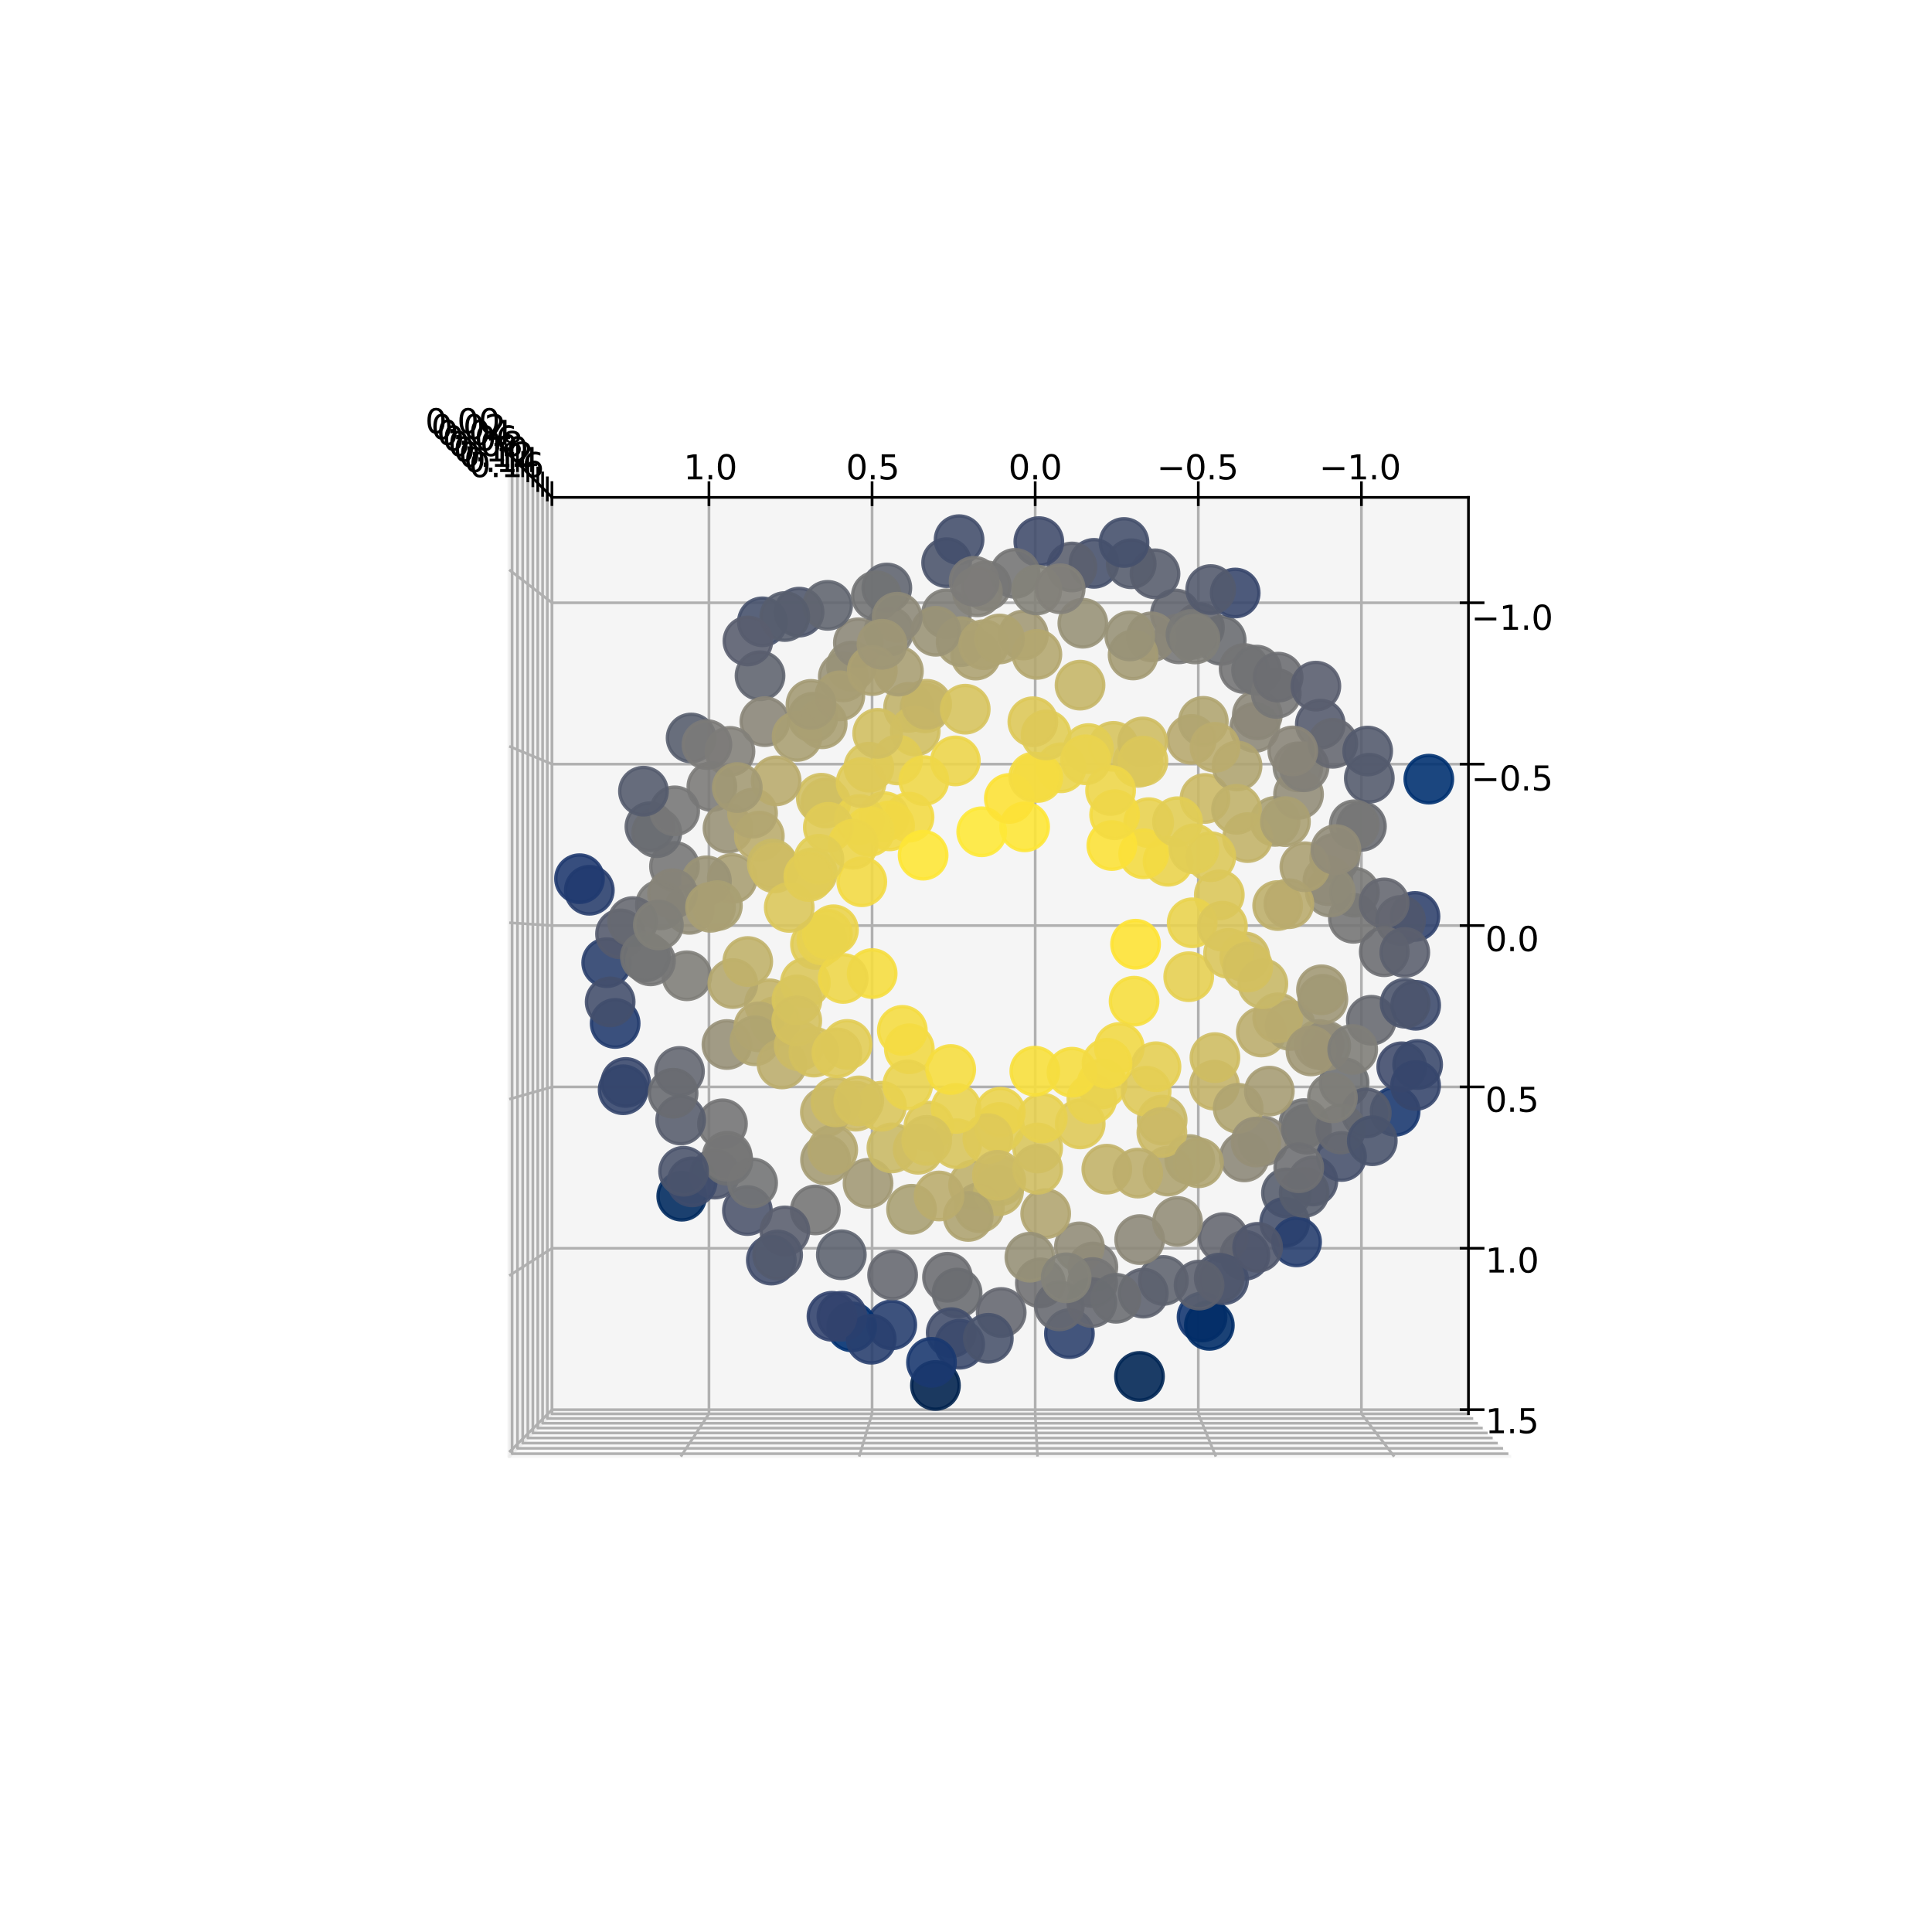 <?xml version="1.0" encoding="utf-8" standalone="no"?>
<!DOCTYPE svg PUBLIC "-//W3C//DTD SVG 1.1//EN"
  "http://www.w3.org/Graphics/SVG/1.1/DTD/svg11.dtd">
<svg xmlns:xlink="http://www.w3.org/1999/xlink" width="576pt" height="576pt" viewBox="0 0 576 576" xmlns="http://www.w3.org/2000/svg" version="1.1">
 <defs>
  <style type="text/css">*{stroke-linejoin: round; stroke-linecap: butt}</style>
 </defs>
 <g id="figure_1">
  <g id="patch_1">
   <path d="M 0 576 
L 576 576 
L 576 0 
L 0 0 
z
" style="fill: #ffffff"/>
  </g>
  <g id="patch_2">
   <path d="M 73.44 512.64 
L 516.96 512.64 
L 516.96 69.12 
L 73.44 69.12 
z
" style="fill: #ffffff"/>
  </g>
  <g id="pane3d_1">
   <g id="patch_3">
    <path d="M 450.565 434.258 
L 151.822 434.258 
L 164.589 421.491 
L 437.798 421.491 
" style="fill: #f2f2f2; opacity: 0.5; stroke: #f2f2f2; stroke-linejoin: miter"/>
   </g>
  </g>
  <g id="pane3d_2">
   <g id="patch_4">
    <path d="M 151.822 135.515 
L 151.822 434.258 
L 164.589 421.491 
L 164.589 148.282 
" style="fill: #e6e6e6; opacity: 0.5; stroke: #e6e6e6; stroke-linejoin: miter"/>
   </g>
  </g>
  <g id="pane3d_3">
   <g id="patch_5">
    <path d="M 437.798 148.282 
L 437.798 421.491 
L 164.589 421.491 
L 164.589 148.282 
" style="fill: #ececec; opacity: 0.5; stroke: #ececec; stroke-linejoin: miter"/>
   </g>
  </g>
  <g id="grid3d_1">
   <g id="Line3DCollection_1">
    <path d="M 437.798 179.712 
L 164.589 179.712 
L 151.822 169.882 
" style="fill: none; stroke: #b0b0b0; stroke-width: 0.8"/>
    <path d="M 437.798 227.824 
L 164.589 227.824 
L 151.822 222.491 
" style="fill: none; stroke: #b0b0b0; stroke-width: 0.8"/>
    <path d="M 437.798 275.936 
L 164.589 275.936 
L 151.822 275.1 
" style="fill: none; stroke: #b0b0b0; stroke-width: 0.8"/>
    <path d="M 437.798 324.048 
L 164.589 324.048 
L 151.822 327.708 
" style="fill: none; stroke: #b0b0b0; stroke-width: 0.8"/>
    <path d="M 437.798 372.161 
L 164.589 372.161 
L 151.822 380.317 
" style="fill: none; stroke: #b0b0b0; stroke-width: 0.8"/>
    <path d="M 437.798 420.273 
L 164.589 420.273 
L 151.822 432.926 
" style="fill: none; stroke: #b0b0b0; stroke-width: 0.8"/>
   </g>
  </g>
  <g id="grid3d_2">
   <g id="Line3DCollection_2">
    <path d="M 415.67 434.258 
L 405.885 421.491 
L 405.885 148.282 
" style="fill: none; stroke: #b0b0b0; stroke-width: 0.8"/>
    <path d="M 362.496 434.258 
L 357.256 421.491 
L 357.256 148.282 
" style="fill: none; stroke: #b0b0b0; stroke-width: 0.8"/>
    <path d="M 309.322 434.258 
L 308.627 421.491 
L 308.627 148.282 
" style="fill: none; stroke: #b0b0b0; stroke-width: 0.8"/>
    <path d="M 256.148 434.258 
L 259.998 421.491 
L 259.998 148.282 
" style="fill: none; stroke: #b0b0b0; stroke-width: 0.8"/>
    <path d="M 202.975 434.258 
L 211.369 421.491 
L 211.369 148.282 
" style="fill: none; stroke: #b0b0b0; stroke-width: 0.8"/>
   </g>
  </g>
  <g id="grid3d_3">
   <g id="Line3DCollection_3">
    <path d="M 152.677 136.37 
L 152.677 433.403 
L 449.71 433.403 
" style="fill: none; stroke: #b0b0b0; stroke-width: 0.8"/>
    <path d="M 154.274 137.967 
L 154.274 431.806 
L 448.113 431.806 
" style="fill: none; stroke: #b0b0b0; stroke-width: 0.8"/>
    <path d="M 155.836 139.529 
L 155.836 430.244 
L 446.551 430.244 
" style="fill: none; stroke: #b0b0b0; stroke-width: 0.8"/>
    <path d="M 157.366 141.059 
L 157.366 428.714 
L 445.021 428.714 
" style="fill: none; stroke: #b0b0b0; stroke-width: 0.8"/>
    <path d="M 158.863 142.556 
L 158.863 427.217 
L 443.524 427.217 
" style="fill: none; stroke: #b0b0b0; stroke-width: 0.8"/>
    <path d="M 160.33 144.023 
L 160.33 425.75 
L 442.057 425.75 
" style="fill: none; stroke: #b0b0b0; stroke-width: 0.8"/>
    <path d="M 161.767 145.46 
L 161.767 424.313 
L 440.62 424.313 
" style="fill: none; stroke: #b0b0b0; stroke-width: 0.8"/>
    <path d="M 163.175 146.868 
L 163.175 422.905 
L 439.212 422.905 
" style="fill: none; stroke: #b0b0b0; stroke-width: 0.8"/>
    <path d="M 164.554 148.247 
L 164.554 421.526 
L 437.833 421.526 
" style="fill: none; stroke: #b0b0b0; stroke-width: 0.8"/>
   </g>
  </g>
  <g id="axis3d_1">
   <g id="line2d_1">
    <path d="M 437.798 421.491 
L 437.798 148.282 
" style="fill: none; stroke: #000000; stroke-width: 0.8; stroke-linecap: square"/>
   </g>
   <g id="xtick_1">
    <g id="line2d_2">
     <path d="M 435.612 179.712 
L 442.169 179.712 
" style="fill: none; stroke: #000000; stroke-width: 0.8; stroke-linecap: square"/>
    </g>
    <g id="text_1">
     <!-- −1.0 -->
     <g transform="translate(438.621 187.756) scale(0.1 -0.1)">
      <defs>
       <path id="DejaVuSans-2212" d="M 678 2272 
L 4684 2272 
L 4684 1741 
L 678 1741 
L 678 2272 
z
" transform="scale(0.016)"/>
       <path id="DejaVuSans-31" d="M 794 531 
L 1825 531 
L 1825 4091 
L 703 3866 
L 703 4441 
L 1819 4666 
L 2450 4666 
L 2450 531 
L 3481 531 
L 3481 0 
L 794 0 
L 794 531 
z
" transform="scale(0.016)"/>
       <path id="DejaVuSans-2e" d="M 684 794 
L 1344 794 
L 1344 0 
L 684 0 
L 684 794 
z
" transform="scale(0.016)"/>
       <path id="DejaVuSans-30" d="M 2034 4250 
Q 1547 4250 1301 3770 
Q 1056 3291 1056 2328 
Q 1056 1369 1301 889 
Q 1547 409 2034 409 
Q 2525 409 2770 889 
Q 3016 1369 3016 2328 
Q 3016 3291 2770 3770 
Q 2525 4250 2034 4250 
z
M 2034 4750 
Q 2819 4750 3233 4129 
Q 3647 3509 3647 2328 
Q 3647 1150 3233 529 
Q 2819 -91 2034 -91 
Q 1250 -91 836 529 
Q 422 1150 422 2328 
Q 422 3509 836 4129 
Q 1250 4750 2034 4750 
z
" transform="scale(0.016)"/>
      </defs>
      <use xlink:href="#DejaVuSans-2212"/>
      <use xlink:href="#DejaVuSans-31" x="83.789"/>
      <use xlink:href="#DejaVuSans-2e" x="147.412"/>
      <use xlink:href="#DejaVuSans-30" x="179.199"/>
     </g>
    </g>
   </g>
   <g id="xtick_2">
    <g id="line2d_3">
     <path d="M 435.612 227.824 
L 442.169 227.824 
" style="fill: none; stroke: #000000; stroke-width: 0.8; stroke-linecap: square"/>
    </g>
    <g id="text_2">
     <!-- −0.5 -->
     <g transform="translate(438.621 235.664) scale(0.1 -0.1)">
      <defs>
       <path id="DejaVuSans-35" d="M 691 4666 
L 3169 4666 
L 3169 4134 
L 1269 4134 
L 1269 2991 
Q 1406 3038 1543 3061 
Q 1681 3084 1819 3084 
Q 2600 3084 3056 2656 
Q 3513 2228 3513 1497 
Q 3513 744 3044 326 
Q 2575 -91 1722 -91 
Q 1428 -91 1123 -41 
Q 819 9 494 109 
L 494 744 
Q 775 591 1075 516 
Q 1375 441 1709 441 
Q 2250 441 2565 725 
Q 2881 1009 2881 1497 
Q 2881 1984 2565 2268 
Q 2250 2553 1709 2553 
Q 1456 2553 1204 2497 
Q 953 2441 691 2322 
L 691 4666 
z
" transform="scale(0.016)"/>
      </defs>
      <use xlink:href="#DejaVuSans-2212"/>
      <use xlink:href="#DejaVuSans-30" x="83.789"/>
      <use xlink:href="#DejaVuSans-2e" x="147.412"/>
      <use xlink:href="#DejaVuSans-35" x="179.199"/>
     </g>
    </g>
   </g>
   <g id="xtick_3">
    <g id="line2d_4">
     <path d="M 435.612 275.936 
L 442.169 275.936 
" style="fill: none; stroke: #000000; stroke-width: 0.8; stroke-linecap: square"/>
    </g>
    <g id="text_3">
     <!-- 0.0 -->
     <g transform="translate(442.811 283.572) scale(0.1 -0.1)">
      <use xlink:href="#DejaVuSans-30"/>
      <use xlink:href="#DejaVuSans-2e" x="63.623"/>
      <use xlink:href="#DejaVuSans-30" x="95.41"/>
     </g>
    </g>
   </g>
   <g id="xtick_4">
    <g id="line2d_5">
     <path d="M 435.612 324.048 
L 442.169 324.048 
" style="fill: none; stroke: #000000; stroke-width: 0.8; stroke-linecap: square"/>
    </g>
    <g id="text_4">
     <!-- 0.5 -->
     <g transform="translate(442.811 331.481) scale(0.1 -0.1)">
      <use xlink:href="#DejaVuSans-30"/>
      <use xlink:href="#DejaVuSans-2e" x="63.623"/>
      <use xlink:href="#DejaVuSans-35" x="95.41"/>
     </g>
    </g>
   </g>
   <g id="xtick_5">
    <g id="line2d_6">
     <path d="M 435.612 372.161 
L 442.169 372.161 
" style="fill: none; stroke: #000000; stroke-width: 0.8; stroke-linecap: square"/>
    </g>
    <g id="text_5">
     <!-- 1.0 -->
     <g transform="translate(442.811 379.389) scale(0.1 -0.1)">
      <use xlink:href="#DejaVuSans-31"/>
      <use xlink:href="#DejaVuSans-2e" x="63.623"/>
      <use xlink:href="#DejaVuSans-30" x="95.41"/>
     </g>
    </g>
   </g>
   <g id="xtick_6">
    <g id="line2d_7">
     <path d="M 435.612 420.273 
L 442.169 420.273 
" style="fill: none; stroke: #000000; stroke-width: 0.8; stroke-linecap: square"/>
    </g>
    <g id="text_6">
     <!-- 1.5 -->
     <g transform="translate(442.811 427.298) scale(0.1 -0.1)">
      <use xlink:href="#DejaVuSans-31"/>
      <use xlink:href="#DejaVuSans-2e" x="63.623"/>
      <use xlink:href="#DejaVuSans-35" x="95.41"/>
     </g>
    </g>
   </g>
  </g>
  <g id="axis3d_2">
   <g id="line2d_8">
    <path d="M 164.589 148.282 
L 437.798 148.282 
" style="fill: none; stroke: #000000; stroke-width: 0.8; stroke-linecap: square"/>
   </g>
   <g id="xtick_7">
    <g id="line2d_9">
     <path d="M 405.885 150.468 
L 405.885 143.911 
" style="fill: none; stroke: #000000; stroke-width: 0.8; stroke-linecap: square"/>
    </g>
    <g id="text_7">
     <!-- −1.0 -->
     <g transform="translate(393.3 142.916) scale(0.1 -0.1)">
      <use xlink:href="#DejaVuSans-2212"/>
      <use xlink:href="#DejaVuSans-31" x="83.789"/>
      <use xlink:href="#DejaVuSans-2e" x="147.412"/>
      <use xlink:href="#DejaVuSans-30" x="179.199"/>
     </g>
    </g>
   </g>
   <g id="xtick_8">
    <g id="line2d_10">
     <path d="M 357.256 150.468 
L 357.256 143.911 
" style="fill: none; stroke: #000000; stroke-width: 0.8; stroke-linecap: square"/>
    </g>
    <g id="text_8">
     <!-- −0.5 -->
     <g transform="translate(344.878 142.916) scale(0.1 -0.1)">
      <use xlink:href="#DejaVuSans-2212"/>
      <use xlink:href="#DejaVuSans-30" x="83.789"/>
      <use xlink:href="#DejaVuSans-2e" x="147.412"/>
      <use xlink:href="#DejaVuSans-35" x="179.199"/>
     </g>
    </g>
   </g>
   <g id="xtick_9">
    <g id="line2d_11">
     <path d="M 308.627 150.468 
L 308.627 143.911 
" style="fill: none; stroke: #000000; stroke-width: 0.8; stroke-linecap: square"/>
    </g>
    <g id="text_9">
     <!-- 0.0 -->
     <g transform="translate(300.644 142.916) scale(0.1 -0.1)">
      <use xlink:href="#DejaVuSans-30"/>
      <use xlink:href="#DejaVuSans-2e" x="63.623"/>
      <use xlink:href="#DejaVuSans-30" x="95.41"/>
     </g>
    </g>
   </g>
   <g id="xtick_10">
    <g id="line2d_12">
     <path d="M 259.998 150.468 
L 259.998 143.911 
" style="fill: none; stroke: #000000; stroke-width: 0.8; stroke-linecap: square"/>
    </g>
    <g id="text_10">
     <!-- 0.5 -->
     <g transform="translate(252.221 142.916) scale(0.1 -0.1)">
      <use xlink:href="#DejaVuSans-30"/>
      <use xlink:href="#DejaVuSans-2e" x="63.623"/>
      <use xlink:href="#DejaVuSans-35" x="95.41"/>
     </g>
    </g>
   </g>
   <g id="xtick_11">
    <g id="line2d_13">
     <path d="M 211.369 150.468 
L 211.369 143.911 
" style="fill: none; stroke: #000000; stroke-width: 0.8; stroke-linecap: square"/>
    </g>
    <g id="text_11">
     <!-- 1.0 -->
     <g transform="translate(203.799 142.916) scale(0.1 -0.1)">
      <use xlink:href="#DejaVuSans-31"/>
      <use xlink:href="#DejaVuSans-2e" x="63.623"/>
      <use xlink:href="#DejaVuSans-30" x="95.41"/>
     </g>
    </g>
   </g>
  </g>
  <g id="axis3d_3">
   <g id="line2d_14">
    <path d="M 164.589 148.282 
L 151.822 135.515 
" style="fill: none; stroke: #000000; stroke-width: 0.8; stroke-linecap: square"/>
   </g>
   <g id="xtick_12">
    <g id="line2d_15">
     <path d="M 152.677 138.747 
L 152.677 131.618 
" style="fill: none; stroke: #000000; stroke-width: 0.8; stroke-linecap: square"/>
    </g>
    <g id="text_12">
     <!-- 0.00 -->
     <g transform="translate(126.757 129.181) scale(0.1 -0.1)">
      <use xlink:href="#DejaVuSans-30"/>
      <use xlink:href="#DejaVuSans-2e" x="63.623"/>
      <use xlink:href="#DejaVuSans-30" x="95.41"/>
      <use xlink:href="#DejaVuSans-30" x="159.033"/>
     </g>
    </g>
   </g>
   <g id="xtick_13">
    <g id="line2d_16">
     <path d="M 154.274 140.317 
L 154.274 133.265 
" style="fill: none; stroke: #000000; stroke-width: 0.8; stroke-linecap: square"/>
    </g>
    <g id="text_13">
     <!-- 0.02 -->
     <g transform="translate(128.512 130.937) scale(0.1 -0.1)">
      <defs>
       <path id="DejaVuSans-32" d="M 1228 531 
L 3431 531 
L 3431 0 
L 469 0 
L 469 531 
Q 828 903 1448 1529 
Q 2069 2156 2228 2338 
Q 2531 2678 2651 2914 
Q 2772 3150 2772 3378 
Q 2772 3750 2511 3984 
Q 2250 4219 1831 4219 
Q 1534 4219 1204 4116 
Q 875 4013 500 3803 
L 500 4441 
Q 881 4594 1212 4672 
Q 1544 4750 1819 4750 
Q 2544 4750 2975 4387 
Q 3406 4025 3406 3419 
Q 3406 3131 3298 2873 
Q 3191 2616 2906 2266 
Q 2828 2175 2409 1742 
Q 1991 1309 1228 531 
z
" transform="scale(0.016)"/>
      </defs>
      <use xlink:href="#DejaVuSans-30"/>
      <use xlink:href="#DejaVuSans-2e" x="63.623"/>
      <use xlink:href="#DejaVuSans-30" x="95.41"/>
      <use xlink:href="#DejaVuSans-32" x="159.033"/>
     </g>
    </g>
   </g>
   <g id="xtick_14">
    <g id="line2d_17">
     <path d="M 155.836 141.855 
L 155.836 134.878 
" style="fill: none; stroke: #000000; stroke-width: 0.8; stroke-linecap: square"/>
    </g>
    <g id="text_14">
     <!-- 0.04 -->
     <g transform="translate(130.23 132.655) scale(0.1 -0.1)">
      <defs>
       <path id="DejaVuSans-34" d="M 2419 4116 
L 825 1625 
L 2419 1625 
L 2419 4116 
z
M 2253 4666 
L 3047 4666 
L 3047 1625 
L 3713 1625 
L 3713 1100 
L 3047 1100 
L 3047 0 
L 2419 0 
L 2419 1100 
L 313 1100 
L 313 1709 
L 2253 4666 
z
" transform="scale(0.016)"/>
      </defs>
      <use xlink:href="#DejaVuSans-30"/>
      <use xlink:href="#DejaVuSans-2e" x="63.623"/>
      <use xlink:href="#DejaVuSans-30" x="95.41"/>
      <use xlink:href="#DejaVuSans-34" x="159.033"/>
     </g>
    </g>
   </g>
   <g id="xtick_15">
    <g id="line2d_18">
     <path d="M 157.366 143.36 
L 157.366 136.456 
" style="fill: none; stroke: #000000; stroke-width: 0.8; stroke-linecap: square"/>
    </g>
    <g id="text_15">
     <!-- 0.06 -->
     <g transform="translate(131.912 134.336) scale(0.1 -0.1)">
      <defs>
       <path id="DejaVuSans-36" d="M 2113 2584 
Q 1688 2584 1439 2293 
Q 1191 2003 1191 1497 
Q 1191 994 1439 701 
Q 1688 409 2113 409 
Q 2538 409 2786 701 
Q 3034 994 3034 1497 
Q 3034 2003 2786 2293 
Q 2538 2584 2113 2584 
z
M 3366 4563 
L 3366 3988 
Q 3128 4100 2886 4159 
Q 2644 4219 2406 4219 
Q 1781 4219 1451 3797 
Q 1122 3375 1075 2522 
Q 1259 2794 1537 2939 
Q 1816 3084 2150 3084 
Q 2853 3084 3261 2657 
Q 3669 2231 3669 1497 
Q 3669 778 3244 343 
Q 2819 -91 2113 -91 
Q 1303 -91 875 529 
Q 447 1150 447 2328 
Q 447 3434 972 4092 
Q 1497 4750 2381 4750 
Q 2619 4750 2861 4703 
Q 3103 4656 3366 4563 
z
" transform="scale(0.016)"/>
      </defs>
      <use xlink:href="#DejaVuSans-30"/>
      <use xlink:href="#DejaVuSans-2e" x="63.623"/>
      <use xlink:href="#DejaVuSans-30" x="95.41"/>
      <use xlink:href="#DejaVuSans-36" x="159.033"/>
     </g>
    </g>
   </g>
   <g id="xtick_16">
    <g id="line2d_19">
     <path d="M 158.863 144.834 
L 158.863 138.002 
" style="fill: none; stroke: #000000; stroke-width: 0.8; stroke-linecap: square"/>
    </g>
    <g id="text_16">
     <!-- 0.08 -->
     <g transform="translate(133.559 135.983) scale(0.1 -0.1)">
      <defs>
       <path id="DejaVuSans-38" d="M 2034 2216 
Q 1584 2216 1326 1975 
Q 1069 1734 1069 1313 
Q 1069 891 1326 650 
Q 1584 409 2034 409 
Q 2484 409 2743 651 
Q 3003 894 3003 1313 
Q 3003 1734 2745 1975 
Q 2488 2216 2034 2216 
z
M 1403 2484 
Q 997 2584 770 2862 
Q 544 3141 544 3541 
Q 544 4100 942 4425 
Q 1341 4750 2034 4750 
Q 2731 4750 3128 4425 
Q 3525 4100 3525 3541 
Q 3525 3141 3298 2862 
Q 3072 2584 2669 2484 
Q 3125 2378 3379 2068 
Q 3634 1759 3634 1313 
Q 3634 634 3220 271 
Q 2806 -91 2034 -91 
Q 1263 -91 848 271 
Q 434 634 434 1313 
Q 434 1759 690 2068 
Q 947 2378 1403 2484 
z
M 1172 3481 
Q 1172 3119 1398 2916 
Q 1625 2713 2034 2713 
Q 2441 2713 2670 2916 
Q 2900 3119 2900 3481 
Q 2900 3844 2670 4047 
Q 2441 4250 2034 4250 
Q 1625 4250 1398 4047 
Q 1172 3844 1172 3481 
z
" transform="scale(0.016)"/>
      </defs>
      <use xlink:href="#DejaVuSans-30"/>
      <use xlink:href="#DejaVuSans-2e" x="63.623"/>
      <use xlink:href="#DejaVuSans-30" x="95.41"/>
      <use xlink:href="#DejaVuSans-38" x="159.033"/>
     </g>
    </g>
   </g>
   <g id="xtick_17">
    <g id="line2d_20">
     <path d="M 160.33 146.277 
L 160.33 139.515 
" style="fill: none; stroke: #000000; stroke-width: 0.8; stroke-linecap: square"/>
    </g>
    <g id="text_17">
     <!-- 0.10 -->
     <g transform="translate(135.172 137.596) scale(0.1 -0.1)">
      <use xlink:href="#DejaVuSans-30"/>
      <use xlink:href="#DejaVuSans-2e" x="63.623"/>
      <use xlink:href="#DejaVuSans-31" x="95.41"/>
      <use xlink:href="#DejaVuSans-30" x="159.033"/>
     </g>
    </g>
   </g>
   <g id="xtick_18">
    <g id="line2d_21">
     <path d="M 161.767 147.691 
L 161.767 140.998 
" style="fill: none; stroke: #000000; stroke-width: 0.8; stroke-linecap: square"/>
    </g>
    <g id="text_18">
     <!-- 0.12 -->
     <g transform="translate(136.752 139.176) scale(0.1 -0.1)">
      <use xlink:href="#DejaVuSans-30"/>
      <use xlink:href="#DejaVuSans-2e" x="63.623"/>
      <use xlink:href="#DejaVuSans-31" x="95.41"/>
      <use xlink:href="#DejaVuSans-32" x="159.033"/>
     </g>
    </g>
   </g>
   <g id="xtick_19">
    <g id="line2d_22">
     <path d="M 163.175 149.076 
L 163.175 142.451 
" style="fill: none; stroke: #000000; stroke-width: 0.8; stroke-linecap: square"/>
    </g>
    <g id="text_19">
     <!-- 0.14 -->
     <g transform="translate(138.3 140.724) scale(0.1 -0.1)">
      <use xlink:href="#DejaVuSans-30"/>
      <use xlink:href="#DejaVuSans-2e" x="63.623"/>
      <use xlink:href="#DejaVuSans-31" x="95.41"/>
      <use xlink:href="#DejaVuSans-34" x="159.033"/>
     </g>
    </g>
   </g>
   <g id="xtick_20">
    <g id="line2d_23">
     <path d="M 164.554 150.434 
L 164.554 143.875 
" style="fill: none; stroke: #000000; stroke-width: 0.8; stroke-linecap: square"/>
    </g>
    <g id="text_20">
     <!-- 0.16 -->
     <g transform="translate(139.817 142.241) scale(0.1 -0.1)">
      <use xlink:href="#DejaVuSans-30"/>
      <use xlink:href="#DejaVuSans-2e" x="63.623"/>
      <use xlink:href="#DejaVuSans-31" x="95.41"/>
      <use xlink:href="#DejaVuSans-36" x="159.033"/>
     </g>
    </g>
   </g>
  </g>
  <g id="axes_1">
   <g id="Path3DCollection_1">
    <defs>
     <path id="C0_0_30302debea" d="M 0 7.071 
C 1.875 7.071 3.674 6.326 5 5 
C 6.326 3.674 7.071 1.875 7.071 -0 
C 7.071 -1.875 6.326 -3.674 5 -5 
C 3.674 -6.326 1.875 -7.071 0 -7.071 
C -1.875 -7.071 -3.674 -6.326 -5 -5 
C -6.326 -3.674 -7.071 -1.875 -7.071 0 
C -7.071 1.875 -6.326 3.674 -5 5 
C -3.674 6.326 -1.875 7.071 0 7.071 
z
"/>
    </defs>
    <g clip-path="url(#p02ac4b146f)">
     <use xlink:href="#C0_0_30302debea" x="388.759" y="334.985" style="fill: #727374; fill-opacity: 0.89; stroke: #727374; stroke-opacity: 0.89"/>
    </g>
    <g clip-path="url(#p02ac4b146f)">
     <use xlink:href="#C0_0_30302debea" x="354.399" y="291.194" style="fill: #e6d051; fill-opacity: 0.89; stroke: #e6d051; stroke-opacity: 0.89"/>
    </g>
    <g clip-path="url(#p02ac4b146f)">
     <use xlink:href="#C0_0_30302debea" x="204.769" y="290.915" style="fill: #7f7e78; fill-opacity: 0.89; stroke: #7f7e78; stroke-opacity: 0.89"/>
    </g>
    <g clip-path="url(#p02ac4b146f)">
     <use xlink:href="#C0_0_30302debea" x="242.175" y="260.233" style="fill: #dac65b; fill-opacity: 0.89; stroke: #dac65b; stroke-opacity: 0.89"/>
    </g>
    <g clip-path="url(#p02ac4b146f)">
     <use xlink:href="#C0_0_30302debea" x="275.796" y="211.046" style="fill: #c4b468; fill-opacity: 0.89; stroke: #c4b468; stroke-opacity: 0.89"/>
    </g>
    <g clip-path="url(#p02ac4b146f)">
     <use xlink:href="#C0_0_30302debea" x="403.503" y="273.783" style="fill: #757575; fill-opacity: 0.89; stroke: #757575; stroke-opacity: 0.89"/>
    </g>
    <g clip-path="url(#p02ac4b146f)">
     <use xlink:href="#C0_0_30302debea" x="346.481" y="333.947" style="fill: #c8b866; fill-opacity: 0.89; stroke: #c8b866; stroke-opacity: 0.89"/>
    </g>
    <g clip-path="url(#p02ac4b146f)">
     <use xlink:href="#C0_0_30302debea" x="342.47" y="245.259" style="fill: #e8d24f; fill-opacity: 0.89; stroke: #e8d24f; stroke-opacity: 0.89"/>
    </g>
    <g clip-path="url(#p02ac4b146f)">
     <use xlink:href="#C0_0_30302debea" x="271.023" y="243.63" style="fill: #f2da44; fill-opacity: 0.89; stroke: #f2da44; stroke-opacity: 0.89"/>
    </g>
    <g clip-path="url(#p02ac4b146f)">
     <use xlink:href="#C0_0_30302debea" x="282.485" y="380.805" style="fill: #6c6d72; fill-opacity: 0.89; stroke: #6c6d72; stroke-opacity: 0.89"/>
    </g>
    <g clip-path="url(#p02ac4b146f)">
     <use xlink:href="#C0_0_30302debea" x="242.353" y="213.837" style="fill: #9e9676; fill-opacity: 0.89; stroke: #9e9676; stroke-opacity: 0.89"/>
    </g>
    <g clip-path="url(#p02ac4b146f)">
     <use xlink:href="#C0_0_30302debea" x="203.249" y="356.633" style="fill: #002a5f; fill-opacity: 0.89; stroke: #002a5f; stroke-opacity: 0.89"/>
    </g>
    <g clip-path="url(#p02ac4b146f)">
     <use xlink:href="#C0_0_30302debea" x="270.887" y="210.895" style="fill: #c0b16a; fill-opacity: 0.89; stroke: #c0b16a; stroke-opacity: 0.89"/>
    </g>
    <g clip-path="url(#p02ac4b146f)">
     <use xlink:href="#C0_0_30302debea" x="383.537" y="355.652" style="fill: #575d6d; fill-opacity: 0.89; stroke: #575d6d; stroke-opacity: 0.89"/>
    </g>
    <g clip-path="url(#p02ac4b146f)">
     <use xlink:href="#C0_0_30302debea" x="243.076" y="360.724" style="fill: #757575; fill-opacity: 0.89; stroke: #757575; stroke-opacity: 0.89"/>
    </g>
    <g clip-path="url(#p02ac4b146f)">
     <use xlink:href="#C0_0_30302debea" x="272.871" y="217.953" style="fill: #d1bf61; fill-opacity: 0.89; stroke: #d1bf61; stroke-opacity: 0.89"/>
    </g>
    <g clip-path="url(#p02ac4b146f)">
     <use xlink:href="#C0_0_30302debea" x="276.286" y="209.973" style="fill: #c4b468; fill-opacity: 0.89; stroke: #c4b468; stroke-opacity: 0.89"/>
    </g>
    <g clip-path="url(#p02ac4b146f)">
     <use xlink:href="#C0_0_30302debea" x="258.802" y="352.786" style="fill: #a29975; fill-opacity: 0.89; stroke: #a29975; stroke-opacity: 0.89"/>
    </g>
    <g clip-path="url(#p02ac4b146f)">
     <use xlink:href="#C0_0_30302debea" x="226.595" y="201.466" style="fill: #60646f; fill-opacity: 0.89; stroke: #60646f; stroke-opacity: 0.89"/>
    </g>
    <g clip-path="url(#p02ac4b146f)">
     <use xlink:href="#C0_0_30302debea" x="318.828" y="397.604" style="fill: #2d416d; fill-opacity: 0.89; stroke: #2d416d; stroke-opacity: 0.89"/>
    </g>
    <g clip-path="url(#p02ac4b146f)">
     <use xlink:href="#C0_0_30302debea" x="212.234" y="234.501" style="fill: #7c7b78; fill-opacity: 0.89; stroke: #7c7b78; stroke-opacity: 0.89"/>
    </g>
    <g clip-path="url(#p02ac4b146f)">
     <use xlink:href="#C0_0_30302debea" x="217.037" y="246.938" style="fill: #999277; fill-opacity: 0.89; stroke: #999277; stroke-opacity: 0.89"/>
    </g>
    <g clip-path="url(#p02ac4b146f)">
     <use xlink:href="#C0_0_30302debea" x="331.962" y="222.523" style="fill: #d6c35d; fill-opacity: 0.89; stroke: #d6c35d; stroke-opacity: 0.89"/>
    </g>
    <g clip-path="url(#p02ac4b146f)">
     <use xlink:href="#C0_0_30302debea" x="370.975" y="344.919" style="fill: #8c8878; fill-opacity: 0.89; stroke: #8c8878; stroke-opacity: 0.89"/>
    </g>
    <g clip-path="url(#p02ac4b146f)">
     <use xlink:href="#C0_0_30302debea" x="202.575" y="319.436" style="fill: #636670; fill-opacity: 0.89; stroke: #636670; stroke-opacity: 0.89"/>
    </g>
    <g clip-path="url(#p02ac4b146f)">
     <use xlink:href="#C0_0_30302debea" x="376.575" y="340.174" style="fill: #898578; fill-opacity: 0.89; stroke: #898578; stroke-opacity: 0.89"/>
    </g>
    <g clip-path="url(#p02ac4b146f)">
     <use xlink:href="#C0_0_30302debea" x="183.399" y="305.123" style="fill: #233c6e; fill-opacity: 0.89; stroke: #233c6e; stroke-opacity: 0.89"/>
    </g>
    <g clip-path="url(#p02ac4b146f)">
     <use xlink:href="#C0_0_30302debea" x="421.861" y="273.219" style="fill: #31436d; fill-opacity: 0.89; stroke: #31436d; stroke-opacity: 0.89"/>
    </g>
    <g clip-path="url(#p02ac4b146f)">
     <use xlink:href="#C0_0_30302debea" x="255.108" y="329.79" style="fill: #cbb965; fill-opacity: 0.89; stroke: #cbb965; stroke-opacity: 0.89"/>
    </g>
    <g clip-path="url(#p02ac4b146f)">
     <use xlink:href="#C0_0_30302debea" x="250.832" y="374.089" style="fill: #5e636f; fill-opacity: 0.89; stroke: #5e636f; stroke-opacity: 0.89"/>
    </g>
    <g clip-path="url(#p02ac4b146f)">
     <use xlink:href="#C0_0_30302debea" x="282.183" y="182.987" style="fill: #7f7e78; fill-opacity: 0.89; stroke: #7f7e78; stroke-opacity: 0.89"/>
    </g>
    <g clip-path="url(#p02ac4b146f)">
     <use xlink:href="#C0_0_30302debea" x="338.115" y="298.49" style="fill: #f7de3e; fill-opacity: 0.89; stroke: #f7de3e; stroke-opacity: 0.89"/>
    </g>
    <g clip-path="url(#p02ac4b146f)">
     <use xlink:href="#C0_0_30302debea" x="218.325" y="261.896" style="fill: #a89e73; fill-opacity: 0.89; stroke: #a89e73; stroke-opacity: 0.89"/>
    </g>
    <g clip-path="url(#p02ac4b146f)">
     <use xlink:href="#C0_0_30302debea" x="326.149" y="167.953" style="fill: #47516c; fill-opacity: 0.89; stroke: #47516c; stroke-opacity: 0.89"/>
    </g>
    <g clip-path="url(#p02ac4b146f)">
     <use xlink:href="#C0_0_30302debea" x="246.074" y="331.564" style="fill: #bbad6d; fill-opacity: 0.89; stroke: #bbad6d; stroke-opacity: 0.89"/>
    </g>
    <g clip-path="url(#p02ac4b146f)">
     <use xlink:href="#C0_0_30302debea" x="216.728" y="311.409" style="fill: #969077; fill-opacity: 0.89; stroke: #969077; stroke-opacity: 0.89"/>
    </g>
    <g clip-path="url(#p02ac4b146f)">
     <use xlink:href="#C0_0_30302debea" x="354.712" y="345.712" style="fill: #a99f73; fill-opacity: 0.89; stroke: #a99f73; stroke-opacity: 0.89"/>
    </g>
    <g clip-path="url(#p02ac4b146f)">
     <use xlink:href="#C0_0_30302debea" x="305.477" y="246.521" style="fill: #fee636; fill-opacity: 0.89; stroke: #fee636; stroke-opacity: 0.89"/>
    </g>
    <g clip-path="url(#p02ac4b146f)">
     <use xlink:href="#C0_0_30302debea" x="282.222" y="167.748" style="fill: #4c556c; fill-opacity: 0.89; stroke: #4c556c; stroke-opacity: 0.89"/>
    </g>
    <g clip-path="url(#p02ac4b146f)">
     <use xlink:href="#C0_0_30302debea" x="348.239" y="256.778" style="fill: #ead34c; fill-opacity: 0.89; stroke: #ead34c; stroke-opacity: 0.89"/>
    </g>
    <g clip-path="url(#p02ac4b146f)">
     <use xlink:href="#C0_0_30302debea" x="393.637" y="215.881" style="fill: #545a6d; fill-opacity: 0.89; stroke: #545a6d; stroke-opacity: 0.89"/>
    </g>
    <g clip-path="url(#p02ac4b146f)">
     <use xlink:href="#C0_0_30302debea" x="243.121" y="281.562" style="fill: #e0cb56; fill-opacity: 0.89; stroke: #e0cb56; stroke-opacity: 0.89"/>
    </g>
    <g clip-path="url(#p02ac4b146f)">
     <use xlink:href="#C0_0_30302debea" x="263.619" y="243.473" style="fill: #edd54a; fill-opacity: 0.89; stroke: #edd54a; stroke-opacity: 0.89"/>
    </g>
    <g clip-path="url(#p02ac4b146f)">
     <use xlink:href="#C0_0_30302debea" x="271.104" y="312.678" style="fill: #f1d945; fill-opacity: 0.89; stroke: #f1d945; stroke-opacity: 0.89"/>
    </g>
    <g clip-path="url(#p02ac4b146f)">
     <use xlink:href="#C0_0_30302debea" x="389.517" y="336.651" style="fill: #727374; fill-opacity: 0.89; stroke: #727374; stroke-opacity: 0.89"/>
    </g>
    <g clip-path="url(#p02ac4b146f)">
     <use xlink:href="#C0_0_30302debea" x="310.18" y="382.463" style="fill: #707173; fill-opacity: 0.89; stroke: #707173; stroke-opacity: 0.89"/>
    </g>
    <g clip-path="url(#p02ac4b146f)">
     <use xlink:href="#C0_0_30302debea" x="246.161" y="239.406" style="fill: #d1bf61; fill-opacity: 0.89; stroke: #d1bf61; stroke-opacity: 0.89"/>
    </g>
    <g clip-path="url(#p02ac4b146f)">
     <use xlink:href="#C0_0_30302debea" x="245.133" y="215.78" style="fill: #aaa073; fill-opacity: 0.89; stroke: #aaa073; stroke-opacity: 0.89"/>
    </g>
    <g clip-path="url(#p02ac4b146f)">
     <use xlink:href="#C0_0_30302debea" x="371.122" y="285.299" style="fill: #cdbb63; fill-opacity: 0.89; stroke: #cdbb63; stroke-opacity: 0.89"/>
    </g>
    <g clip-path="url(#p02ac4b146f)">
     <use xlink:href="#C0_0_30302debea" x="391.417" y="352.105" style="fill: #4e566c; fill-opacity: 0.89; stroke: #4e566c; stroke-opacity: 0.89"/>
    </g>
    <g clip-path="url(#p02ac4b146f)">
     <use xlink:href="#C0_0_30302debea" x="201.091" y="258.311" style="fill: #767676; fill-opacity: 0.89; stroke: #767676; stroke-opacity: 0.89"/>
    </g>
    <g clip-path="url(#p02ac4b146f)">
     <use xlink:href="#C0_0_30302debea" x="180.877" y="287.013" style="fill: #2b406d; fill-opacity: 0.89; stroke: #2b406d; stroke-opacity: 0.89"/>
    </g>
    <g clip-path="url(#p02ac4b146f)">
     <use xlink:href="#C0_0_30302debea" x="267.851" y="200.082" style="fill: #a89e73; fill-opacity: 0.89; stroke: #a89e73; stroke-opacity: 0.89"/>
    </g>
    <g clip-path="url(#p02ac4b146f)">
     <use xlink:href="#C0_0_30302debea" x="383.007" y="364.43" style="fill: #45506c; fill-opacity: 0.89; stroke: #45506c; stroke-opacity: 0.89"/>
    </g>
    <g clip-path="url(#p02ac4b146f)">
     <use xlink:href="#C0_0_30302debea" x="350.429" y="183.032" style="fill: #62656f; fill-opacity: 0.89; stroke: #62656f; stroke-opacity: 0.89"/>
    </g>
    <g clip-path="url(#p02ac4b146f)">
     <use xlink:href="#C0_0_30302debea" x="328.554" y="323.132" style="fill: #ead34c; fill-opacity: 0.89; stroke: #ead34c; stroke-opacity: 0.89"/>
    </g>
    <g clip-path="url(#p02ac4b146f)">
     <use xlink:href="#C0_0_30302debea" x="359.256" y="238.046" style="fill: #cbb965; fill-opacity: 0.89; stroke: #cbb965; stroke-opacity: 0.89"/>
    </g>
    <g clip-path="url(#p02ac4b146f)">
     <use xlink:href="#C0_0_30302debea" x="351.423" y="190.463" style="fill: #767676; fill-opacity: 0.89; stroke: #767676; stroke-opacity: 0.89"/>
    </g>
    <g clip-path="url(#p02ac4b146f)">
     <use xlink:href="#C0_0_30302debea" x="415.943" y="331.324" style="fill: #1a386f; fill-opacity: 0.89; stroke: #1a386f; stroke-opacity: 0.89"/>
    </g>
    <g clip-path="url(#p02ac4b146f)">
     <use xlink:href="#C0_0_30302debea" x="355.2" y="220.434" style="fill: #b7a96e; fill-opacity: 0.89; stroke: #b7a96e; stroke-opacity: 0.89"/>
    </g>
    <g clip-path="url(#p02ac4b146f)">
     <use xlink:href="#C0_0_30302debea" x="316.353" y="228.904" style="fill: #ebd44b; fill-opacity: 0.89; stroke: #ebd44b; stroke-opacity: 0.89"/>
    </g>
    <g clip-path="url(#p02ac4b146f)">
     <use xlink:href="#C0_0_30302debea" x="339.283" y="227.292" style="fill: #d7c45c; fill-opacity: 0.89; stroke: #d7c45c; stroke-opacity: 0.89"/>
    </g>
    <g clip-path="url(#p02ac4b146f)">
     <use xlink:href="#C0_0_30302debea" x="362.059" y="323.531" style="fill: #c3b369; fill-opacity: 0.89; stroke: #c3b369; stroke-opacity: 0.89"/>
    </g>
    <g clip-path="url(#p02ac4b146f)">
     <use xlink:href="#C0_0_30302debea" x="222.831" y="360.911" style="fill: #4d556c; fill-opacity: 0.89; stroke: #4d556c; stroke-opacity: 0.89"/>
    </g>
    <g clip-path="url(#p02ac4b146f)">
     <use xlink:href="#C0_0_30302debea" x="265.871" y="394.989" style="fill: #273e6e; fill-opacity: 0.89; stroke: #273e6e; stroke-opacity: 0.89"/>
    </g>
    <g clip-path="url(#p02ac4b146f)">
     <use xlink:href="#C0_0_30302debea" x="322.051" y="335.08" style="fill: #dec958; fill-opacity: 0.89; stroke: #dec958; stroke-opacity: 0.89"/>
    </g>
    <g clip-path="url(#p02ac4b146f)">
     <use xlink:href="#C0_0_30302debea" x="374.087" y="216.893" style="fill: #8c8878; fill-opacity: 0.89; stroke: #8c8878; stroke-opacity: 0.89"/>
    </g>
    <g clip-path="url(#p02ac4b146f)">
     <use xlink:href="#C0_0_30302debea" x="399.954" y="344.791" style="fill: #47516c; fill-opacity: 0.89; stroke: #47516c; stroke-opacity: 0.89"/>
    </g>
    <g clip-path="url(#p02ac4b146f)">
     <use xlink:href="#C0_0_30302debea" x="213.102" y="350.041" style="fill: #4e566c; fill-opacity: 0.89; stroke: #4e566c; stroke-opacity: 0.89"/>
    </g>
    <g clip-path="url(#p02ac4b146f)">
     <use xlink:href="#C0_0_30302debea" x="333.712" y="312.293" style="fill: #f1d945; fill-opacity: 0.89; stroke: #f1d945; stroke-opacity: 0.89"/>
    </g>
    <g clip-path="url(#p02ac4b146f)">
     <use xlink:href="#C0_0_30302debea" x="397.926" y="255.859" style="fill: #828079; fill-opacity: 0.89; stroke: #828079; stroke-opacity: 0.89"/>
    </g>
    <g clip-path="url(#p02ac4b146f)">
     <use xlink:href="#C0_0_30302debea" x="215.394" y="335.048" style="fill: #747475; fill-opacity: 0.89; stroke: #747475; stroke-opacity: 0.89"/>
    </g>
    <g clip-path="url(#p02ac4b146f)">
     <use xlink:href="#C0_0_30302debea" x="256.937" y="262.893" style="fill: #f2da44; fill-opacity: 0.89; stroke: #f2da44; stroke-opacity: 0.89"/>
    </g>
    <g clip-path="url(#p02ac4b146f)">
     <use xlink:href="#C0_0_30302debea" x="229.412" y="299.275" style="fill: #c2b369; fill-opacity: 0.89; stroke: #c2b369; stroke-opacity: 0.89"/>
    </g>
    <g clip-path="url(#p02ac4b146f)">
     <use xlink:href="#C0_0_30302debea" x="290.26" y="353.276" style="fill: #bfb06b; fill-opacity: 0.89; stroke: #bfb06b; stroke-opacity: 0.89"/>
    </g>
    <g clip-path="url(#p02ac4b146f)">
     <use xlink:href="#C0_0_30302debea" x="395.917" y="262.553" style="fill: #8e8978; fill-opacity: 0.89; stroke: #8e8978; stroke-opacity: 0.89"/>
    </g>
    <g clip-path="url(#p02ac4b146f)">
     <use xlink:href="#C0_0_30302debea" x="269.023" y="307.189" style="fill: #f5dc41; fill-opacity: 0.89; stroke: #f5dc41; stroke-opacity: 0.89"/>
    </g>
    <g clip-path="url(#p02ac4b146f)">
     <use xlink:href="#C0_0_30302debea" x="231.213" y="304.571" style="fill: #c2b369; fill-opacity: 0.89; stroke: #c2b369; stroke-opacity: 0.89"/>
    </g>
    <g clip-path="url(#p02ac4b146f)">
     <use xlink:href="#C0_0_30302debea" x="206.043" y="220.018" style="fill: #575d6d; fill-opacity: 0.89; stroke: #575d6d; stroke-opacity: 0.89"/>
    </g>
    <g clip-path="url(#p02ac4b146f)">
     <use xlink:href="#C0_0_30302debea" x="260.023" y="290.257" style="fill: #f6dd3f; fill-opacity: 0.89; stroke: #f6dd3f; stroke-opacity: 0.89"/>
    </g>
    <g clip-path="url(#p02ac4b146f)">
     <use xlink:href="#C0_0_30302debea" x="357.598" y="187.105" style="fill: #656870; fill-opacity: 0.89; stroke: #656870; stroke-opacity: 0.89"/>
    </g>
    <g clip-path="url(#p02ac4b146f)">
     <use xlink:href="#C0_0_30302debea" x="363.524" y="266.804" style="fill: #dbc75a; fill-opacity: 0.89; stroke: #dbc75a; stroke-opacity: 0.89"/>
    </g>
    <g clip-path="url(#p02ac4b146f)">
     <use xlink:href="#C0_0_30302debea" x="325.527" y="327.609" style="fill: #e8d24f; fill-opacity: 0.89; stroke: #e8d24f; stroke-opacity: 0.89"/>
    </g>
    <g clip-path="url(#p02ac4b146f)">
     <use xlink:href="#C0_0_30302debea" x="266.12" y="380.117" style="fill: #666970; fill-opacity: 0.89; stroke: #666970; stroke-opacity: 0.89"/>
    </g>
    <g clip-path="url(#p02ac4b146f)">
     <use xlink:href="#C0_0_30302debea" x="226.24" y="306.142" style="fill: #b6a96f; fill-opacity: 0.89; stroke: #b6a96f; stroke-opacity: 0.89"/>
    </g>
    <g clip-path="url(#p02ac4b146f)">
     <use xlink:href="#C0_0_30302debea" x="371.141" y="374.254" style="fill: #47516c; fill-opacity: 0.89; stroke: #47516c; stroke-opacity: 0.89"/>
    </g>
    <g clip-path="url(#p02ac4b146f)">
     <use xlink:href="#C0_0_30302debea" x="341.707" y="325.32" style="fill: #dec958; fill-opacity: 0.89; stroke: #dec958; stroke-opacity: 0.89"/>
    </g>
    <g clip-path="url(#p02ac4b146f)">
     <use xlink:href="#C0_0_30302debea" x="225.102" y="310.295" style="fill: #afa471; fill-opacity: 0.89; stroke: #afa471; stroke-opacity: 0.89"/>
    </g>
    <g clip-path="url(#p02ac4b146f)">
     <use xlink:href="#C0_0_30302debea" x="355.438" y="275.119" style="fill: #e9d34e; fill-opacity: 0.89; stroke: #e9d34e; stroke-opacity: 0.89"/>
    </g>
    <g clip-path="url(#p02ac4b146f)">
     <use xlink:href="#C0_0_30302debea" x="348.221" y="349.145" style="fill: #aea371; fill-opacity: 0.89; stroke: #aea371; stroke-opacity: 0.89"/>
    </g>
    <g clip-path="url(#p02ac4b146f)">
     <use xlink:href="#C0_0_30302debea" x="364.681" y="368.982" style="fill: #656870; fill-opacity: 0.89; stroke: #656870; stroke-opacity: 0.89"/>
    </g>
    <g clip-path="url(#p02ac4b146f)">
     <use xlink:href="#C0_0_30302debea" x="386.557" y="370.261" style="fill: #273e6e; fill-opacity: 0.89; stroke: #273e6e; stroke-opacity: 0.89"/>
    </g>
    <g clip-path="url(#p02ac4b146f)">
     <use xlink:href="#C0_0_30302debea" x="380.142" y="244.888" style="fill: #a99f73; fill-opacity: 0.89; stroke: #a99f73; stroke-opacity: 0.89"/>
    </g>
    <g clip-path="url(#p02ac4b146f)">
     <use xlink:href="#C0_0_30302debea" x="253.915" y="395.583" style="fill: #003070; fill-opacity: 0.89; stroke: #003070; stroke-opacity: 0.89"/>
    </g>
    <g clip-path="url(#p02ac4b146f)">
     <use xlink:href="#C0_0_30302debea" x="265.007" y="188.215" style="fill: #868379; fill-opacity: 0.89; stroke: #868379; stroke-opacity: 0.89"/>
    </g>
    <g clip-path="url(#p02ac4b146f)">
     <use xlink:href="#C0_0_30302debea" x="290.887" y="195.308" style="fill: #ada272; fill-opacity: 0.89; stroke: #ada272; stroke-opacity: 0.89"/>
    </g>
    <g clip-path="url(#p02ac4b146f)">
     <use xlink:href="#C0_0_30302debea" x="298.374" y="351.979" style="fill: #c5b568; fill-opacity: 0.89; stroke: #c5b568; stroke-opacity: 0.89"/>
    </g>
    <g clip-path="url(#p02ac4b146f)">
     <use xlink:href="#C0_0_30302debea" x="340.971" y="254.552" style="fill: #f3db42; fill-opacity: 0.89; stroke: #f3db42; stroke-opacity: 0.89"/>
    </g>
    <g clip-path="url(#p02ac4b146f)">
     <use xlink:href="#C0_0_30302debea" x="403.806" y="265.996" style="fill: #797977; fill-opacity: 0.89; stroke: #797977; stroke-opacity: 0.89"/>
    </g>
    <g clip-path="url(#p02ac4b146f)">
     <use xlink:href="#C0_0_30302debea" x="228.02" y="215.144" style="fill: #8a8678; fill-opacity: 0.89; stroke: #8a8678; stroke-opacity: 0.89"/>
    </g>
    <g clip-path="url(#p02ac4b146f)">
     <use xlink:href="#C0_0_30302debea" x="376.043" y="307.676" style="fill: #bbad6d; fill-opacity: 0.89; stroke: #bbad6d; stroke-opacity: 0.89"/>
    </g>
    <g clip-path="url(#p02ac4b146f)">
     <use xlink:href="#C0_0_30302debea" x="400.734" y="322.806" style="fill: #6d6f72; fill-opacity: 0.89; stroke: #6d6f72; stroke-opacity: 0.89"/>
    </g>
    <g clip-path="url(#p02ac4b146f)">
     <use xlink:href="#C0_0_30302debea" x="393.283" y="311.406" style="fill: #8e8978; fill-opacity: 0.89; stroke: #8e8978; stroke-opacity: 0.89"/>
    </g>
    <g clip-path="url(#p02ac4b146f)">
     <use xlink:href="#C0_0_30302debea" x="292.683" y="247.984" style="fill: #fee838; fill-opacity: 0.89; stroke: #fee838; stroke-opacity: 0.89"/>
    </g>
    <g clip-path="url(#p02ac4b146f)">
     <use xlink:href="#C0_0_30302debea" x="248.488" y="277.201" style="fill: #ead34c; fill-opacity: 0.89; stroke: #ead34c; stroke-opacity: 0.89"/>
    </g>
    <g clip-path="url(#p02ac4b146f)">
     <use xlink:href="#C0_0_30302debea" x="259.037" y="228.725" style="fill: #d9c55c; fill-opacity: 0.89; stroke: #d9c55c; stroke-opacity: 0.89"/>
    </g>
    <g clip-path="url(#p02ac4b146f)">
     <use xlink:href="#C0_0_30302debea" x="417.561" y="274.413" style="fill: #4f576c; fill-opacity: 0.89; stroke: #4f576c; stroke-opacity: 0.89"/>
    </g>
    <g clip-path="url(#p02ac4b146f)">
     <use xlink:href="#C0_0_30302debea" x="240.11" y="292.987" style="fill: #dbc75a; fill-opacity: 0.89; stroke: #dbc75a; stroke-opacity: 0.89"/>
    </g>
    <g clip-path="url(#p02ac4b146f)">
     <use xlink:href="#C0_0_30302debea" x="234.003" y="366.974" style="fill: #5a5f6e; fill-opacity: 0.89; stroke: #5a5f6e; stroke-opacity: 0.89"/>
    </g>
    <g clip-path="url(#p02ac4b146f)">
     <use xlink:href="#C0_0_30302debea" x="251.413" y="201.8" style="fill: #999277; fill-opacity: 0.89; stroke: #999277; stroke-opacity: 0.89"/>
    </g>
    <g clip-path="url(#p02ac4b146f)">
     <use xlink:href="#C0_0_30302debea" x="246.114" y="345.792" style="fill: #a49b74; fill-opacity: 0.89; stroke: #a49b74; stroke-opacity: 0.89"/>
    </g>
    <g clip-path="url(#p02ac4b146f)">
     <use xlink:href="#C0_0_30302debea" x="340.68" y="221.204" style="fill: #cfbd62; fill-opacity: 0.89; stroke: #cfbd62; stroke-opacity: 0.89"/>
    </g>
    <g clip-path="url(#p02ac4b146f)">
     <use xlink:href="#C0_0_30302debea" x="364.452" y="276.14" style="fill: #dbc75a; fill-opacity: 0.89; stroke: #dbc75a; stroke-opacity: 0.89"/>
    </g>
    <g clip-path="url(#p02ac4b146f)">
     <use xlink:href="#C0_0_30302debea" x="233.137" y="317.202" style="fill: #bbad6d; fill-opacity: 0.89; stroke: #bbad6d; stroke-opacity: 0.89"/>
    </g>
    <g clip-path="url(#p02ac4b146f)">
     <use xlink:href="#C0_0_30302debea" x="329.979" y="348.571" style="fill: #c2b369; fill-opacity: 0.89; stroke: #c2b369; stroke-opacity: 0.89"/>
    </g>
    <g clip-path="url(#p02ac4b146f)">
     <use xlink:href="#C0_0_30302debea" x="384.664" y="305.735" style="fill: #a99f73; fill-opacity: 0.89; stroke: #a99f73; stroke-opacity: 0.89"/>
    </g>
    <g clip-path="url(#p02ac4b146f)">
     <use xlink:href="#C0_0_30302debea" x="264.4" y="175.294" style="fill: #60646f; fill-opacity: 0.89; stroke: #60646f; stroke-opacity: 0.89"/>
    </g>
    <g clip-path="url(#p02ac4b146f)">
     <use xlink:href="#C0_0_30302debea" x="319.582" y="169.035" style="fill: #5b606e; fill-opacity: 0.89; stroke: #5b606e; stroke-opacity: 0.89"/>
    </g>
    <g clip-path="url(#p02ac4b146f)">
     <use xlink:href="#C0_0_30302debea" x="358.376" y="392.65" style="fill: #143670; fill-opacity: 0.89; stroke: #143670; stroke-opacity: 0.89"/>
    </g>
    <g clip-path="url(#p02ac4b146f)">
     <use xlink:href="#C0_0_30302debea" x="396.619" y="265.951" style="fill: #908b78; fill-opacity: 0.89; stroke: #908b78; stroke-opacity: 0.89"/>
    </g>
    <g clip-path="url(#p02ac4b146f)">
     <use xlink:href="#C0_0_30302debea" x="217.632" y="224.015" style="fill: #828079; fill-opacity: 0.89; stroke: #828079; stroke-opacity: 0.89"/>
    </g>
    <g clip-path="url(#p02ac4b146f)">
     <use xlink:href="#C0_0_30302debea" x="265.212" y="246.217" style="fill: #f1d945; fill-opacity: 0.89; stroke: #f1d945; stroke-opacity: 0.89"/>
    </g>
    <g clip-path="url(#p02ac4b146f)">
     <use xlink:href="#C0_0_30302debea" x="360.552" y="395.141" style="fill: #002c66; fill-opacity: 0.89; stroke: #002c66; stroke-opacity: 0.89"/>
    </g>
    <g clip-path="url(#p02ac4b146f)">
     <use xlink:href="#C0_0_30302debea" x="285.229" y="340.986" style="fill: #d7c45c; fill-opacity: 0.89; stroke: #d7c45c; stroke-opacity: 0.89"/>
    </g>
    <g clip-path="url(#p02ac4b146f)">
     <use xlink:href="#C0_0_30302debea" x="325.833" y="377.745" style="fill: #7d7c78; fill-opacity: 0.89; stroke: #7d7c78; stroke-opacity: 0.89"/>
    </g>
    <g clip-path="url(#p02ac4b146f)">
     <use xlink:href="#C0_0_30302debea" x="368.809" y="228.372" style="fill: #afa471; fill-opacity: 0.89; stroke: #afa471; stroke-opacity: 0.89"/>
    </g>
    <g clip-path="url(#p02ac4b146f)">
     <use xlink:href="#C0_0_30302debea" x="386.965" y="228.624" style="fill: #848279; fill-opacity: 0.89; stroke: #848279; stroke-opacity: 0.89"/>
    </g>
    <g clip-path="url(#p02ac4b146f)">
     <use xlink:href="#C0_0_30302debea" x="309.708" y="161.473" style="fill: #414d6c; fill-opacity: 0.89; stroke: #414d6c; stroke-opacity: 0.89"/>
    </g>
    <g clip-path="url(#p02ac4b146f)">
     <use xlink:href="#C0_0_30302debea" x="408.844" y="304.174" style="fill: #686a71; fill-opacity: 0.89; stroke: #686a71; stroke-opacity: 0.89"/>
    </g>
    <g clip-path="url(#p02ac4b146f)">
     <use xlink:href="#C0_0_30302debea" x="309.37" y="342.257" style="fill: #d9c55c; fill-opacity: 0.89; stroke: #d9c55c; stroke-opacity: 0.89"/>
    </g>
    <g clip-path="url(#p02ac4b146f)">
     <use xlink:href="#C0_0_30302debea" x="371.945" y="249.724" style="fill: #c2b369; fill-opacity: 0.89; stroke: #c2b369; stroke-opacity: 0.89"/>
    </g>
    <g clip-path="url(#p02ac4b146f)">
     <use xlink:href="#C0_0_30302debea" x="252.568" y="311.378" style="fill: #e1cc55; fill-opacity: 0.89; stroke: #e1cc55; stroke-opacity: 0.89"/>
    </g>
    <g clip-path="url(#p02ac4b146f)">
     <use xlink:href="#C0_0_30302debea" x="297.974" y="336.14" style="fill: #e2cd54; fill-opacity: 0.89; stroke: #e2cd54; stroke-opacity: 0.89"/>
    </g>
    <g clip-path="url(#p02ac4b146f)">
     <use xlink:href="#C0_0_30302debea" x="210.624" y="262.609" style="fill: #9a9376; fill-opacity: 0.89; stroke: #9a9376; stroke-opacity: 0.89"/>
    </g>
    <g clip-path="url(#p02ac4b146f)">
     <use xlink:href="#C0_0_30302debea" x="369.143" y="330.422" style="fill: #afa471; fill-opacity: 0.89; stroke: #afa471; stroke-opacity: 0.89"/>
    </g>
    <g clip-path="url(#p02ac4b146f)">
     <use xlink:href="#C0_0_30302debea" x="387.145" y="236.824" style="fill: #928c78; fill-opacity: 0.89; stroke: #928c78; stroke-opacity: 0.89"/>
    </g>
    <g clip-path="url(#p02ac4b146f)">
     <use xlink:href="#C0_0_30302debea" x="238.237" y="182.498" style="fill: #4f576c; fill-opacity: 0.89; stroke: #4f576c; stroke-opacity: 0.89"/>
    </g>
    <g clip-path="url(#p02ac4b146f)">
     <use xlink:href="#C0_0_30302debea" x="368.659" y="241.28" style="fill: #c0b16a; fill-opacity: 0.89; stroke: #c0b16a; stroke-opacity: 0.89"/>
    </g>
    <g clip-path="url(#p02ac4b146f)">
     <use xlink:href="#C0_0_30302debea" x="362.216" y="315.317" style="fill: #cfbd62; fill-opacity: 0.89; stroke: #cfbd62; stroke-opacity: 0.89"/>
    </g>
    <g clip-path="url(#p02ac4b146f)">
     <use xlink:href="#C0_0_30302debea" x="285.351" y="385.513" style="fill: #6a6c71; fill-opacity: 0.89; stroke: #6a6c71; stroke-opacity: 0.89"/>
    </g>
    <g clip-path="url(#p02ac4b146f)">
     <use xlink:href="#C0_0_30302debea" x="346.855" y="381.743" style="fill: #60646f; fill-opacity: 0.89; stroke: #60646f; stroke-opacity: 0.89"/>
    </g>
    <g clip-path="url(#p02ac4b146f)">
     <use xlink:href="#C0_0_30302debea" x="245.041" y="280.219" style="fill: #e7d150; fill-opacity: 0.89; stroke: #e7d150; stroke-opacity: 0.89"/>
    </g>
    <g clip-path="url(#p02ac4b146f)">
     <use xlink:href="#C0_0_30302debea" x="374.469" y="340.484" style="fill: #958f77; fill-opacity: 0.89; stroke: #958f77; stroke-opacity: 0.89"/>
    </g>
    <g clip-path="url(#p02ac4b146f)">
     <use xlink:href="#C0_0_30302debea" x="321.809" y="371.738" style="fill: #928d78; fill-opacity: 0.89; stroke: #928d78; stroke-opacity: 0.89"/>
    </g>
    <g clip-path="url(#p02ac4b146f)">
     <use xlink:href="#C0_0_30302debea" x="226.389" y="249.276" style="fill: #baac6d; fill-opacity: 0.89; stroke: #baac6d; stroke-opacity: 0.89"/>
    </g>
    <g clip-path="url(#p02ac4b146f)">
     <use xlink:href="#C0_0_30302debea" x="388.802" y="228.604" style="fill: #817f78; fill-opacity: 0.89; stroke: #817f78; stroke-opacity: 0.89"/>
    </g>
    <g clip-path="url(#p02ac4b146f)">
     <use xlink:href="#C0_0_30302debea" x="291.985" y="360.068" style="fill: #b4a76f; fill-opacity: 0.89; stroke: #b4a76f; stroke-opacity: 0.89"/>
    </g>
    <g clip-path="url(#p02ac4b146f)">
     <use xlink:href="#C0_0_30302debea" x="244.873" y="237.979" style="fill: #d1bf61; fill-opacity: 0.89; stroke: #d1bf61; stroke-opacity: 0.89"/>
    </g>
    <g clip-path="url(#p02ac4b146f)">
     <use xlink:href="#C0_0_30302debea" x="340.863" y="385.532" style="fill: #5c616e; fill-opacity: 0.89; stroke: #5c616e; stroke-opacity: 0.89"/>
    </g>
    <g clip-path="url(#p02ac4b146f)">
     <use xlink:href="#C0_0_30302debea" x="202.929" y="333.924" style="fill: #585e6d; fill-opacity: 0.89; stroke: #585e6d; stroke-opacity: 0.89"/>
    </g>
    <g clip-path="url(#p02ac4b146f)">
     <use xlink:href="#C0_0_30302debea" x="331.478" y="252.079" style="fill: #fbe138; fill-opacity: 0.89; stroke: #fbe138; stroke-opacity: 0.89"/>
    </g>
    <g clip-path="url(#p02ac4b146f)">
     <use xlink:href="#C0_0_30302debea" x="238.276" y="311.8" style="fill: #ccba64; fill-opacity: 0.89; stroke: #ccba64; stroke-opacity: 0.89"/>
    </g>
    <g clip-path="url(#p02ac4b146f)">
     <use xlink:href="#C0_0_30302debea" x="364.097" y="190.902" style="fill: #6a6c71; fill-opacity: 0.89; stroke: #6a6c71; stroke-opacity: 0.89"/>
    </g>
    <g clip-path="url(#p02ac4b146f)">
     <use xlink:href="#C0_0_30302debea" x="422.065" y="299.708" style="fill: #3d4a6c; fill-opacity: 0.89; stroke: #3d4a6c; stroke-opacity: 0.89"/>
    </g>
    <g clip-path="url(#p02ac4b146f)">
     <use xlink:href="#C0_0_30302debea" x="193.761" y="246.48" style="fill: #5e626e; fill-opacity: 0.89; stroke: #5e626e; stroke-opacity: 0.89"/>
    </g>
    <g clip-path="url(#p02ac4b146f)">
     <use xlink:href="#C0_0_30302debea" x="405.896" y="246.356" style="fill: #696b71; fill-opacity: 0.89; stroke: #696b71; stroke-opacity: 0.89"/>
    </g>
    <g clip-path="url(#p02ac4b146f)">
     <use xlink:href="#C0_0_30302debea" x="388.819" y="355.499" style="fill: #575d6d; fill-opacity: 0.89; stroke: #575d6d; stroke-opacity: 0.89"/>
    </g>
    <g clip-path="url(#p02ac4b146f)">
     <use xlink:href="#C0_0_30302debea" x="253.853" y="198.593" style="fill: #989277; fill-opacity: 0.89; stroke: #989277; stroke-opacity: 0.89"/>
    </g>
    <g clip-path="url(#p02ac4b146f)">
     <use xlink:href="#C0_0_30302debea" x="339.771" y="369.566" style="fill: #8c8878; fill-opacity: 0.89; stroke: #8c8878; stroke-opacity: 0.89"/>
    </g>
    <g clip-path="url(#p02ac4b146f)">
     <use xlink:href="#C0_0_30302debea" x="418.923" y="299.096" style="fill: #4c556c; fill-opacity: 0.89; stroke: #4c556c; stroke-opacity: 0.89"/>
    </g>
    <g clip-path="url(#p02ac4b146f)">
     <use xlink:href="#C0_0_30302debea" x="250.386" y="207.45" style="fill: #a89e73; fill-opacity: 0.89; stroke: #a89e73; stroke-opacity: 0.89"/>
    </g>
    <g clip-path="url(#p02ac4b146f)">
     <use xlink:href="#C0_0_30302debea" x="332.312" y="242.886" style="fill: #f3db42; fill-opacity: 0.89; stroke: #f3db42; stroke-opacity: 0.89"/>
    </g>
    <g clip-path="url(#p02ac4b146f)">
     <use xlink:href="#C0_0_30302debea" x="237.654" y="219.559" style="fill: #aaa073; fill-opacity: 0.89; stroke: #aaa073; stroke-opacity: 0.89"/>
    </g>
    <g clip-path="url(#p02ac4b146f)">
     <use xlink:href="#C0_0_30302debea" x="305.113" y="189.316" style="fill: #a29975; fill-opacity: 0.89; stroke: #a29975; stroke-opacity: 0.89"/>
    </g>
    <g clip-path="url(#p02ac4b146f)">
     <use xlink:href="#C0_0_30302debea" x="338.555" y="281.5" style="fill: #fde334; fill-opacity: 0.89; stroke: #fde334; stroke-opacity: 0.89"/>
    </g>
    <g clip-path="url(#p02ac4b146f)">
     <use xlink:href="#C0_0_30302debea" x="364.802" y="381.551" style="fill: #45506c; fill-opacity: 0.89; stroke: #45506c; stroke-opacity: 0.89"/>
    </g>
    <g clip-path="url(#p02ac4b146f)">
     <use xlink:href="#C0_0_30302debea" x="309.396" y="231.797" style="fill: #f3db42; fill-opacity: 0.89; stroke: #f3db42; stroke-opacity: 0.89"/>
    </g>
    <g clip-path="url(#p02ac4b146f)">
     <use xlink:href="#C0_0_30302debea" x="366.278" y="284.245" style="fill: #dac65b; fill-opacity: 0.89; stroke: #dac65b; stroke-opacity: 0.89"/>
    </g>
    <g clip-path="url(#p02ac4b146f)">
     <use xlink:href="#C0_0_30302debea" x="310.742" y="333.321" style="fill: #e7d150; fill-opacity: 0.89; stroke: #e7d150; stroke-opacity: 0.89"/>
    </g>
    <g clip-path="url(#p02ac4b146f)">
     <use xlink:href="#C0_0_30302debea" x="286.542" y="191.304" style="fill: #a59c74; fill-opacity: 0.89; stroke: #a59c74; stroke-opacity: 0.89"/>
    </g>
    <g clip-path="url(#p02ac4b146f)">
     <use xlink:href="#C0_0_30302debea" x="374.944" y="371.873" style="fill: #50576c; fill-opacity: 0.89; stroke: #50576c; stroke-opacity: 0.89"/>
    </g>
    <g clip-path="url(#p02ac4b146f)">
     <use xlink:href="#C0_0_30302debea" x="412.66" y="269.184" style="fill: #656870; fill-opacity: 0.89; stroke: #656870; stroke-opacity: 0.89"/>
    </g>
    <g clip-path="url(#p02ac4b146f)">
     <use xlink:href="#C0_0_30302debea" x="360.994" y="255.406" style="fill: #dcc859; fill-opacity: 0.89; stroke: #dcc859; stroke-opacity: 0.89"/>
    </g>
    <g clip-path="url(#p02ac4b146f)">
     <use xlink:href="#C0_0_30302debea" x="387.205" y="348.154" style="fill: #6e6f73; fill-opacity: 0.89; stroke: #6e6f73; stroke-opacity: 0.89"/>
    </g>
    <g clip-path="url(#p02ac4b146f)">
     <use xlink:href="#C0_0_30302debea" x="297.718" y="354.996" style="fill: #c1b26a; fill-opacity: 0.89; stroke: #c1b26a; stroke-opacity: 0.89"/>
    </g>
    <g clip-path="url(#p02ac4b146f)">
     <use xlink:href="#C0_0_30302debea" x="417.914" y="318.047" style="fill: #404c6c; fill-opacity: 0.89; stroke: #404c6c; stroke-opacity: 0.89"/>
    </g>
    <g clip-path="url(#p02ac4b146f)">
     <use xlink:href="#C0_0_30302debea" x="370.919" y="199.307" style="fill: #747475; fill-opacity: 0.89; stroke: #747475; stroke-opacity: 0.89"/>
    </g>
    <g clip-path="url(#p02ac4b146f)">
     <use xlink:href="#C0_0_30302debea" x="378.433" y="325.299" style="fill: #a69c74; fill-opacity: 0.89; stroke: #a69c74; stroke-opacity: 0.89"/>
    </g>
    <g clip-path="url(#p02ac4b146f)">
     <use xlink:href="#C0_0_30302debea" x="324.507" y="223.178" style="fill: #e2cd54; fill-opacity: 0.89; stroke: #e2cd54; stroke-opacity: 0.89"/>
    </g>
    <g clip-path="url(#p02ac4b146f)">
     <use xlink:href="#C0_0_30302debea" x="255.91" y="191.635" style="fill: #8c8878; fill-opacity: 0.89; stroke: #8c8878; stroke-opacity: 0.89"/>
    </g>
    <g clip-path="url(#p02ac4b146f)">
     <use xlink:href="#C0_0_30302debea" x="311.76" y="361.831" style="fill: #b1a570; fill-opacity: 0.89; stroke: #b1a570; stroke-opacity: 0.89"/>
    </g>
    <g clip-path="url(#p02ac4b146f)">
     <use xlink:href="#C0_0_30302debea" x="206.353" y="352.366" style="fill: #3e4b6c; fill-opacity: 0.89; stroke: #3e4b6c; stroke-opacity: 0.89"/>
    </g>
    <g clip-path="url(#p02ac4b146f)">
     <use xlink:href="#C0_0_30302debea" x="298.234" y="331.598" style="fill: #ead34c; fill-opacity: 0.89; stroke: #ead34c; stroke-opacity: 0.89"/>
    </g>
    <g clip-path="url(#p02ac4b146f)">
     <use xlink:href="#C0_0_30302debea" x="267.582" y="226.567" style="fill: #e0cb56; fill-opacity: 0.89; stroke: #e0cb56; stroke-opacity: 0.89"/>
    </g>
    <g clip-path="url(#p02ac4b146f)">
     <use xlink:href="#C0_0_30302debea" x="300.917" y="238.045" style="fill: #fce236; fill-opacity: 0.89; stroke: #fce236; stroke-opacity: 0.89"/>
    </g>
    <g clip-path="url(#p02ac4b146f)">
     <use xlink:href="#C0_0_30302debea" x="230.257" y="257.61" style="fill: #c9b965; fill-opacity: 0.89; stroke: #c9b965; stroke-opacity: 0.89"/>
    </g>
    <g clip-path="url(#p02ac4b146f)">
     <use xlink:href="#C0_0_30302debea" x="278.979" y="188.211" style="fill: #9a9376; fill-opacity: 0.89; stroke: #9a9376; stroke-opacity: 0.89"/>
    </g>
    <g clip-path="url(#p02ac4b146f)">
     <use xlink:href="#C0_0_30302debea" x="285.937" y="160.894" style="fill: #444f6c; fill-opacity: 0.89; stroke: #444f6c; stroke-opacity: 0.89"/>
    </g>
    <g clip-path="url(#p02ac4b146f)">
     <use xlink:href="#C0_0_30302debea" x="407.34" y="331.807" style="fill: #555b6d; fill-opacity: 0.89; stroke: #555b6d; stroke-opacity: 0.89"/>
    </g>
    <g clip-path="url(#p02ac4b146f)">
     <use xlink:href="#C0_0_30302debea" x="205.512" y="271.117" style="fill: #928d78; fill-opacity: 0.89; stroke: #928d78; stroke-opacity: 0.89"/>
    </g>
    <g clip-path="url(#p02ac4b146f)">
     <use xlink:href="#C0_0_30302debea" x="227.286" y="185.385" style="fill: #46516c; fill-opacity: 0.89; stroke: #46516c; stroke-opacity: 0.89"/>
    </g>
    <g clip-path="url(#p02ac4b146f)">
     <use xlink:href="#C0_0_30302debea" x="224.365" y="242.445" style="fill: #b1a570; fill-opacity: 0.89; stroke: #b1a570; stroke-opacity: 0.89"/>
    </g>
    <g clip-path="url(#p02ac4b146f)">
     <use xlink:href="#C0_0_30302debea" x="368.259" y="176.797" style="fill: #38476c; fill-opacity: 0.89; stroke: #38476c; stroke-opacity: 0.89"/>
    </g>
    <g clip-path="url(#p02ac4b146f)">
     <use xlink:href="#C0_0_30302debea" x="346.394" y="337.607" style="fill: #cbb965; fill-opacity: 0.89; stroke: #cbb965; stroke-opacity: 0.89"/>
    </g>
    <g clip-path="url(#p02ac4b146f)">
     <use xlink:href="#C0_0_30302debea" x="374.859" y="213.121" style="fill: #8b8778; fill-opacity: 0.89; stroke: #8b8778; stroke-opacity: 0.89"/>
    </g>
    <g clip-path="url(#p02ac4b146f)">
     <use xlink:href="#C0_0_30302debea" x="309.133" y="195.104" style="fill: #b4a76f; fill-opacity: 0.89; stroke: #b4a76f; stroke-opacity: 0.89"/>
    </g>
    <g clip-path="url(#p02ac4b146f)">
     <use xlink:href="#C0_0_30302debea" x="275.217" y="254.962" style="fill: #fee636; fill-opacity: 0.89; stroke: #fee636; stroke-opacity: 0.89"/>
    </g>
    <g clip-path="url(#p02ac4b146f)">
     <use xlink:href="#C0_0_30302debea" x="195.806" y="248.243" style="fill: #6b6d72; fill-opacity: 0.89; stroke: #6b6d72; stroke-opacity: 0.89"/>
    </g>
    <g clip-path="url(#p02ac4b146f)">
     <use xlink:href="#C0_0_30302debea" x="217.006" y="345.967" style="fill: #6d6f72; fill-opacity: 0.89; stroke: #6d6f72; stroke-opacity: 0.89"/>
    </g>
    <g clip-path="url(#p02ac4b146f)">
     <use xlink:href="#C0_0_30302debea" x="397.357" y="221.6" style="fill: #656870; fill-opacity: 0.89; stroke: #656870; stroke-opacity: 0.89"/>
    </g>
    <g clip-path="url(#p02ac4b146f)">
     <use xlink:href="#C0_0_30302debea" x="308.513" y="319.352" style="fill: #f8df3c; fill-opacity: 0.89; stroke: #f8df3c; stroke-opacity: 0.89"/>
    </g>
    <g clip-path="url(#p02ac4b146f)">
     <use xlink:href="#C0_0_30302debea" x="408.241" y="232.018" style="fill: #555b6d; fill-opacity: 0.89; stroke: #555b6d; stroke-opacity: 0.89"/>
    </g>
    <g clip-path="url(#p02ac4b146f)">
     <use xlink:href="#C0_0_30302debea" x="271.77" y="360.526" style="fill: #a99f73; fill-opacity: 0.89; stroke: #a99f73; stroke-opacity: 0.89"/>
    </g>
    <g clip-path="url(#p02ac4b146f)">
     <use xlink:href="#C0_0_30302debea" x="213.883" y="269.999" style="fill: #a99f73; fill-opacity: 0.89; stroke: #a99f73; stroke-opacity: 0.89"/>
    </g>
    <g clip-path="url(#p02ac4b146f)">
     <use xlink:href="#C0_0_30302debea" x="343.268" y="189.87" style="fill: #8c8878; fill-opacity: 0.89; stroke: #8c8878; stroke-opacity: 0.89"/>
    </g>
    <g clip-path="url(#p02ac4b146f)">
     <use xlink:href="#C0_0_30302debea" x="185" y="278.425" style="fill: #545a6d; fill-opacity: 0.89; stroke: #545a6d; stroke-opacity: 0.89"/>
    </g>
    <g clip-path="url(#p02ac4b146f)">
     <use xlink:href="#C0_0_30302debea" x="351.066" y="244.982" style="fill: #e2cd54; fill-opacity: 0.89; stroke: #e2cd54; stroke-opacity: 0.89"/>
    </g>
    <g clip-path="url(#p02ac4b146f)">
     <use xlink:href="#C0_0_30302debea" x="308.207" y="231.647" style="fill: #f5dc41; fill-opacity: 0.89; stroke: #f5dc41; stroke-opacity: 0.89"/>
    </g>
    <g clip-path="url(#p02ac4b146f)">
     <use xlink:href="#C0_0_30302debea" x="340.757" y="226.902" style="fill: #dbc75a; fill-opacity: 0.89; stroke: #dbc75a; stroke-opacity: 0.89"/>
    </g>
    <g clip-path="url(#p02ac4b146f)">
     <use xlink:href="#C0_0_30302debea" x="311.882" y="219.12" style="fill: #e2cd54; fill-opacity: 0.89; stroke: #e2cd54; stroke-opacity: 0.89"/>
    </g>
    <g clip-path="url(#p02ac4b146f)">
     <use xlink:href="#C0_0_30302debea" x="265.909" y="342.234" style="fill: #c9b965; fill-opacity: 0.89; stroke: #c9b965; stroke-opacity: 0.89"/>
    </g>
    <g clip-path="url(#p02ac4b146f)">
     <use xlink:href="#C0_0_30302debea" x="288.663" y="362.665" style="fill: #aea371; fill-opacity: 0.89; stroke: #aea371; stroke-opacity: 0.89"/>
    </g>
    <g clip-path="url(#p02ac4b146f)">
     <use xlink:href="#C0_0_30302debea" x="251.387" y="291.708" style="fill: #eed649; fill-opacity: 0.89; stroke: #eed649; stroke-opacity: 0.89"/>
    </g>
    <g clip-path="url(#p02ac4b146f)">
     <use xlink:href="#C0_0_30302debea" x="283.586" y="397.312" style="fill: #444f6c; fill-opacity: 0.89; stroke: #444f6c; stroke-opacity: 0.89"/>
    </g>
    <g clip-path="url(#p02ac4b146f)">
     <use xlink:href="#C0_0_30302debea" x="294.522" y="339.457" style="fill: #dec958; fill-opacity: 0.89; stroke: #dec958; stroke-opacity: 0.89"/>
    </g>
    <g clip-path="url(#p02ac4b146f)">
     <use xlink:href="#C0_0_30302debea" x="246.752" y="180.473" style="fill: #61656f; fill-opacity: 0.89; stroke: #61656f; stroke-opacity: 0.89"/>
    </g>
    <g clip-path="url(#p02ac4b146f)">
     <use xlink:href="#C0_0_30302debea" x="355.079" y="189.166" style="fill: #797977; fill-opacity: 0.89; stroke: #797977; stroke-opacity: 0.89"/>
    </g>
    <g clip-path="url(#p02ac4b146f)">
     <use xlink:href="#C0_0_30302debea" x="325.747" y="382.38" style="fill: #767676; fill-opacity: 0.89; stroke: #767676; stroke-opacity: 0.89"/>
    </g>
    <g clip-path="url(#p02ac4b146f)">
     <use xlink:href="#C0_0_30302debea" x="276.941" y="335.754" style="fill: #ddc858; fill-opacity: 0.89; stroke: #ddc858; stroke-opacity: 0.89"/>
    </g>
    <g clip-path="url(#p02ac4b146f)">
     <use xlink:href="#C0_0_30302debea" x="262.794" y="329.813" style="fill: #dac65b; fill-opacity: 0.89; stroke: #dac65b; stroke-opacity: 0.89"/>
    </g>
    <g clip-path="url(#p02ac4b146f)">
     <use xlink:href="#C0_0_30302debea" x="412.69" y="283.743" style="fill: #6c6d72; fill-opacity: 0.89; stroke: #6c6d72; stroke-opacity: 0.89"/>
    </g>
    <g clip-path="url(#p02ac4b146f)">
     <use xlink:href="#C0_0_30302debea" x="374.624" y="199.778" style="fill: #717274; fill-opacity: 0.89; stroke: #717274; stroke-opacity: 0.89"/>
    </g>
    <g clip-path="url(#p02ac4b146f)">
     <use xlink:href="#C0_0_30302debea" x="196.892" y="269.789" style="fill: #7b7a78; fill-opacity: 0.89; stroke: #7b7a78; stroke-opacity: 0.89"/>
    </g>
    <g clip-path="url(#p02ac4b146f)">
     <use xlink:href="#C0_0_30302debea" x="331.108" y="235.677" style="fill: #eed649; fill-opacity: 0.89; stroke: #eed649; stroke-opacity: 0.89"/>
    </g>
    <g clip-path="url(#p02ac4b146f)">
     <use xlink:href="#C0_0_30302debea" x="363.495" y="381.04" style="fill: #4f576c; fill-opacity: 0.89; stroke: #4f576c; stroke-opacity: 0.89"/>
    </g>
    <g clip-path="url(#p02ac4b146f)">
     <use xlink:href="#C0_0_30302debea" x="270.626" y="323.445" style="fill: #e9d34e; fill-opacity: 0.89; stroke: #e9d34e; stroke-opacity: 0.89"/>
    </g>
    <g clip-path="url(#p02ac4b146f)">
     <use xlink:href="#C0_0_30302debea" x="186.552" y="322.722" style="fill: #38476c; fill-opacity: 0.89; stroke: #38476c; stroke-opacity: 0.89"/>
    </g>
    <g clip-path="url(#p02ac4b146f)">
     <use xlink:href="#C0_0_30302debea" x="380.92" y="269.978" style="fill: #beaf6b; fill-opacity: 0.89; stroke: #beaf6b; stroke-opacity: 0.89"/>
    </g>
    <g clip-path="url(#p02ac4b146f)">
     <use xlink:href="#C0_0_30302debea" x="307.931" y="215.179" style="fill: #ddc858; fill-opacity: 0.89; stroke: #ddc858; stroke-opacity: 0.89"/>
    </g>
    <g clip-path="url(#p02ac4b146f)">
     <use xlink:href="#C0_0_30302debea" x="315.829" y="389.326" style="fill: #676a71; fill-opacity: 0.89; stroke: #676a71; stroke-opacity: 0.89"/>
    </g>
    <g clip-path="url(#p02ac4b146f)">
     <use xlink:href="#C0_0_30302debea" x="230.955" y="258.754" style="fill: #cdbb63; fill-opacity: 0.89; stroke: #cdbb63; stroke-opacity: 0.89"/>
    </g>
    <g clip-path="url(#p02ac4b146f)">
     <use xlink:href="#C0_0_30302debea" x="241.783" y="210.004" style="fill: #a39a74; fill-opacity: 0.89; stroke: #a39a74; stroke-opacity: 0.89"/>
    </g>
    <g clip-path="url(#p02ac4b146f)">
     <use xlink:href="#C0_0_30302debea" x="325.512" y="388.336" style="fill: #666970; fill-opacity: 0.89; stroke: #666970; stroke-opacity: 0.89"/>
    </g>
    <g clip-path="url(#p02ac4b146f)">
     <use xlink:href="#C0_0_30302debea" x="218.488" y="293.242" style="fill: #b4a76f; fill-opacity: 0.89; stroke: #b4a76f; stroke-opacity: 0.89"/>
    </g>
    <g clip-path="url(#p02ac4b146f)">
     <use xlink:href="#C0_0_30302debea" x="256.218" y="244.317" style="fill: #e9d34e; fill-opacity: 0.89; stroke: #e9d34e; stroke-opacity: 0.89"/>
    </g>
    <g clip-path="url(#p02ac4b146f)">
     <use xlink:href="#C0_0_30302debea" x="242.661" y="313.668" style="fill: #d3c05f; fill-opacity: 0.89; stroke: #d3c05f; stroke-opacity: 0.89"/>
    </g>
    <g clip-path="url(#p02ac4b146f)">
     <use xlink:href="#C0_0_30302debea" x="297.371" y="350.393" style="fill: #ccba64; fill-opacity: 0.89; stroke: #ccba64; stroke-opacity: 0.89"/>
    </g>
    <g clip-path="url(#p02ac4b146f)">
     <use xlink:href="#C0_0_30302debea" x="383.239" y="244.965" style="fill: #aaa073; fill-opacity: 0.89; stroke: #aaa073; stroke-opacity: 0.89"/>
    </g>
    <g clip-path="url(#p02ac4b146f)">
     <use xlink:href="#C0_0_30302debea" x="385.427" y="223.881" style="fill: #898578; fill-opacity: 0.89; stroke: #898578; stroke-opacity: 0.89"/>
    </g>
    <g clip-path="url(#p02ac4b146f)">
     <use xlink:href="#C0_0_30302debea" x="246.699" y="278.508" style="fill: #ebd44b; fill-opacity: 0.89; stroke: #ebd44b; stroke-opacity: 0.89"/>
    </g>
    <g clip-path="url(#p02ac4b146f)">
     <use xlink:href="#C0_0_30302debea" x="319.605" y="319.661" style="fill: #f6dd3f; fill-opacity: 0.89; stroke: #f6dd3f; stroke-opacity: 0.89"/>
    </g>
    <g clip-path="url(#p02ac4b146f)">
     <use xlink:href="#C0_0_30302debea" x="224.386" y="352.676" style="fill: #737475; fill-opacity: 0.89; stroke: #737475; stroke-opacity: 0.89"/>
    </g>
    <g clip-path="url(#p02ac4b146f)">
     <use xlink:href="#C0_0_30302debea" x="248.271" y="342.814" style="fill: #b4a76f; fill-opacity: 0.89; stroke: #b4a76f; stroke-opacity: 0.89"/>
    </g>
    <g clip-path="url(#p02ac4b146f)">
     <use xlink:href="#C0_0_30302debea" x="293.297" y="192.201" style="fill: #ada272; fill-opacity: 0.89; stroke: #ada272; stroke-opacity: 0.89"/>
    </g>
    <g clip-path="url(#p02ac4b146f)">
     <use xlink:href="#C0_0_30302debea" x="355.963" y="253.057" style="fill: #e2cd54; fill-opacity: 0.89; stroke: #e2cd54; stroke-opacity: 0.89"/>
    </g>
    <g clip-path="url(#p02ac4b146f)">
     <use xlink:href="#C0_0_30302debea" x="175.704" y="265.42" style="fill: #2a3f6d; fill-opacity: 0.89; stroke: #2a3f6d; stroke-opacity: 0.89"/>
    </g>
    <g clip-path="url(#p02ac4b146f)">
     <use xlink:href="#C0_0_30302debea" x="358.75" y="215.056" style="fill: #b0a571; fill-opacity: 0.89; stroke: #b0a571; stroke-opacity: 0.89"/>
    </g>
    <g clip-path="url(#p02ac4b146f)">
     <use xlink:href="#C0_0_30302debea" x="181.913" y="298.701" style="fill: #444f6c; fill-opacity: 0.89; stroke: #444f6c; stroke-opacity: 0.89"/>
    </g>
    <g clip-path="url(#p02ac4b146f)">
     <use xlink:href="#C0_0_30302debea" x="339.212" y="349.74" style="fill: #bdae6c; fill-opacity: 0.89; stroke: #bdae6c; stroke-opacity: 0.89"/>
    </g>
    <g clip-path="url(#p02ac4b146f)">
     <use xlink:href="#C0_0_30302debea" x="399.739" y="336.581" style="fill: #686a71; fill-opacity: 0.89; stroke: #686a71; stroke-opacity: 0.89"/>
    </g>
    <g clip-path="url(#p02ac4b146f)">
     <use xlink:href="#C0_0_30302debea" x="201.147" y="241.738" style="fill: #777777; fill-opacity: 0.89; stroke: #777777; stroke-opacity: 0.89"/>
    </g>
    <g clip-path="url(#p02ac4b146f)">
     <use xlink:href="#C0_0_30302debea" x="285.05" y="330.444" style="fill: #e8d24f; fill-opacity: 0.89; stroke: #e8d24f; stroke-opacity: 0.89"/>
    </g>
    <g clip-path="url(#p02ac4b146f)">
     <use xlink:href="#C0_0_30302debea" x="222.937" y="286.661" style="fill: #c0b16a; fill-opacity: 0.89; stroke: #c0b16a; stroke-opacity: 0.89"/>
    </g>
    <g clip-path="url(#p02ac4b146f)">
     <use xlink:href="#C0_0_30302debea" x="403.763" y="245.904" style="fill: #777776; fill-opacity: 0.89; stroke: #777776; stroke-opacity: 0.89"/>
    </g>
    <g clip-path="url(#p02ac4b146f)">
     <use xlink:href="#C0_0_30302debea" x="284.827" y="226.855" style="fill: #edd54a; fill-opacity: 0.89; stroke: #edd54a; stroke-opacity: 0.89"/>
    </g>
    <g clip-path="url(#p02ac4b146f)">
     <use xlink:href="#C0_0_30302debea" x="286.119" y="400.765" style="fill: #3b496c; fill-opacity: 0.89; stroke: #3b496c; stroke-opacity: 0.89"/>
    </g>
    <g clip-path="url(#p02ac4b146f)">
     <use xlink:href="#C0_0_30302debea" x="250.992" y="392.42" style="fill: #32436d; fill-opacity: 0.89; stroke: #32436d; stroke-opacity: 0.89"/>
    </g>
    <g clip-path="url(#p02ac4b146f)">
     <use xlink:href="#C0_0_30302debea" x="229.959" y="375.679" style="fill: #434e6c; fill-opacity: 0.89; stroke: #434e6c; stroke-opacity: 0.89"/>
    </g>
    <g clip-path="url(#p02ac4b146f)">
     <use xlink:href="#C0_0_30302debea" x="259.137" y="247.901" style="fill: #efd748; fill-opacity: 0.89; stroke: #efd748; stroke-opacity: 0.89"/>
    </g>
    <g clip-path="url(#p02ac4b146f)">
     <use xlink:href="#C0_0_30302debea" x="200.502" y="266.454" style="fill: #878478; fill-opacity: 0.89; stroke: #878478; stroke-opacity: 0.89"/>
    </g>
    <g clip-path="url(#p02ac4b146f)">
     <use xlink:href="#C0_0_30302debea" x="256.733" y="233.31" style="fill: #dfca57; fill-opacity: 0.89; stroke: #dfca57; stroke-opacity: 0.89"/>
    </g>
    <g clip-path="url(#p02ac4b146f)">
     <use xlink:href="#C0_0_30302debea" x="395.255" y="311.806" style="fill: #928c78; fill-opacity: 0.89; stroke: #928c78; stroke-opacity: 0.89"/>
    </g>
    <g clip-path="url(#p02ac4b146f)">
     <use xlink:href="#C0_0_30302debea" x="191.837" y="235.877" style="fill: #555b6d; fill-opacity: 0.89; stroke: #555b6d; stroke-opacity: 0.89"/>
    </g>
    <g clip-path="url(#p02ac4b146f)">
     <use xlink:href="#C0_0_30302debea" x="233.974" y="183.814" style="fill: #575d6d; fill-opacity: 0.89; stroke: #575d6d; stroke-opacity: 0.89"/>
    </g>
    <g clip-path="url(#p02ac4b146f)">
     <use xlink:href="#C0_0_30302debea" x="323.667" y="226.523" style="fill: #e9d34e; fill-opacity: 0.89; stroke: #e9d34e; stroke-opacity: 0.89"/>
    </g>
    <g clip-path="url(#p02ac4b146f)">
     <use xlink:href="#C0_0_30302debea" x="380.499" y="206.721" style="fill: #767676; fill-opacity: 0.89; stroke: #767676; stroke-opacity: 0.89"/>
    </g>
    <g clip-path="url(#p02ac4b146f)">
     <use xlink:href="#C0_0_30302debea" x="273.734" y="342.638" style="fill: #d0be62; fill-opacity: 0.89; stroke: #d0be62; stroke-opacity: 0.89"/>
    </g>
    <g clip-path="url(#p02ac4b146f)">
     <use xlink:href="#C0_0_30302debea" x="344.642" y="318.033" style="fill: #e5cf52; fill-opacity: 0.89; stroke: #e5cf52; stroke-opacity: 0.89"/>
    </g>
    <g clip-path="url(#p02ac4b146f)">
     <use xlink:href="#C0_0_30302debea" x="185.781" y="324.896" style="fill: #34456c; fill-opacity: 0.89; stroke: #34456c; stroke-opacity: 0.89"/>
    </g>
    <g clip-path="url(#p02ac4b146f)">
     <use xlink:href="#C0_0_30302debea" x="309.37" y="348.593" style="fill: #d0be62; fill-opacity: 0.89; stroke: #d0be62; stroke-opacity: 0.89"/>
    </g>
    <g clip-path="url(#p02ac4b146f)">
     <use xlink:href="#C0_0_30302debea" x="380.93" y="303.449" style="fill: #baac6d; fill-opacity: 0.89; stroke: #baac6d; stroke-opacity: 0.89"/>
    </g>
    <g clip-path="url(#p02ac4b146f)">
     <use xlink:href="#C0_0_30302debea" x="287.775" y="211.437" style="fill: #d6c35d; fill-opacity: 0.89; stroke: #d6c35d; stroke-opacity: 0.89"/>
    </g>
    <g clip-path="url(#p02ac4b146f)">
     <use xlink:href="#C0_0_30302debea" x="418.819" y="283.962" style="fill: #5b606e; fill-opacity: 0.89; stroke: #5b606e; stroke-opacity: 0.89"/>
    </g>
    <g clip-path="url(#p02ac4b146f)">
     <use xlink:href="#C0_0_30302debea" x="298.497" y="391.298" style="fill: #656870; fill-opacity: 0.89; stroke: #656870; stroke-opacity: 0.89"/>
    </g>
    <g clip-path="url(#p02ac4b146f)">
     <use xlink:href="#C0_0_30302debea" x="283.442" y="318.858" style="fill: #f6dd3f; fill-opacity: 0.89; stroke: #f6dd3f; stroke-opacity: 0.89"/>
    </g>
    <g clip-path="url(#p02ac4b146f)">
     <use xlink:href="#C0_0_30302debea" x="381.061" y="201.883" style="fill: #6c6d72; fill-opacity: 0.89; stroke: #6c6d72; stroke-opacity: 0.89"/>
    </g>
    <g clip-path="url(#p02ac4b146f)">
     <use xlink:href="#C0_0_30302debea" x="337.259" y="168.076" style="fill: #565c6d; fill-opacity: 0.89; stroke: #565c6d; stroke-opacity: 0.89"/>
    </g>
    <g clip-path="url(#p02ac4b146f)">
     <use xlink:href="#C0_0_30302debea" x="279.964" y="356.562" style="fill: #baac6d; fill-opacity: 0.89; stroke: #baac6d; stroke-opacity: 0.89"/>
    </g>
    <g clip-path="url(#p02ac4b146f)">
     <use xlink:href="#C0_0_30302debea" x="275.43" y="232.727" style="fill: #efd748; fill-opacity: 0.89; stroke: #efd748; stroke-opacity: 0.89"/>
    </g>
    <g clip-path="url(#p02ac4b146f)">
     <use xlink:href="#C0_0_30302debea" x="322.835" y="185.812" style="fill: #989277; fill-opacity: 0.89; stroke: #989277; stroke-opacity: 0.89"/>
    </g>
    <g clip-path="url(#p02ac4b146f)">
     <use xlink:href="#C0_0_30302debea" x="249.187" y="328.515" style="fill: #cdbb63; fill-opacity: 0.89; stroke: #cdbb63; stroke-opacity: 0.89"/>
    </g>
    <g clip-path="url(#p02ac4b146f)">
     <use xlink:href="#C0_0_30302debea" x="294.658" y="398.997" style="fill: #49536c; fill-opacity: 0.89; stroke: #49536c; stroke-opacity: 0.89"/>
    </g>
    <g clip-path="url(#p02ac4b146f)">
     <use xlink:href="#C0_0_30302debea" x="344.356" y="171.07" style="fill: #585e6d; fill-opacity: 0.89; stroke: #585e6d; stroke-opacity: 0.89"/>
    </g>
    <g clip-path="url(#p02ac4b146f)">
     <use xlink:href="#C0_0_30302debea" x="211.836" y="270.496" style="fill: #a89e73; fill-opacity: 0.89; stroke: #a89e73; stroke-opacity: 0.89"/>
    </g>
    <g clip-path="url(#p02ac4b146f)">
     <use xlink:href="#C0_0_30302debea" x="200.679" y="325.937" style="fill: #696b71; fill-opacity: 0.89; stroke: #696b71; stroke-opacity: 0.89"/>
    </g>
    <g clip-path="url(#p02ac4b146f)">
     <use xlink:href="#C0_0_30302debea" x="193.935" y="286.466" style="fill: #767676; fill-opacity: 0.89; stroke: #767676; stroke-opacity: 0.89"/>
    </g>
    <g clip-path="url(#p02ac4b146f)">
     <use xlink:href="#C0_0_30302debea" x="394.403" y="297.928" style="fill: #9d9576; fill-opacity: 0.89; stroke: #9d9576; stroke-opacity: 0.89"/>
    </g>
    <g clip-path="url(#p02ac4b146f)">
     <use xlink:href="#C0_0_30302debea" x="294.028" y="174.638" style="fill: #7e7d78; fill-opacity: 0.89; stroke: #7e7d78; stroke-opacity: 0.89"/>
    </g>
    <g clip-path="url(#p02ac4b146f)">
     <use xlink:href="#C0_0_30302debea" x="188.624" y="274.762" style="fill: #666970; fill-opacity: 0.89; stroke: #666970; stroke-opacity: 0.89"/>
    </g>
    <g clip-path="url(#p02ac4b146f)">
     <use xlink:href="#C0_0_30302debea" x="384.264" y="269.423" style="fill: #b9ab6d; fill-opacity: 0.89; stroke: #b9ab6d; stroke-opacity: 0.89"/>
    </g>
    <g clip-path="url(#p02ac4b146f)">
     <use xlink:href="#C0_0_30302debea" x="356.255" y="190.493" style="fill: #807f78; fill-opacity: 0.89; stroke: #807f78; stroke-opacity: 0.89"/>
    </g>
    <g clip-path="url(#p02ac4b146f)">
     <use xlink:href="#C0_0_30302debea" x="337.823" y="195.267" style="fill: #a49b74; fill-opacity: 0.89; stroke: #a49b74; stroke-opacity: 0.89"/>
    </g>
    <g clip-path="url(#p02ac4b146f)">
     <use xlink:href="#C0_0_30302debea" x="362.25" y="222.801" style="fill: #baac6d; fill-opacity: 0.89; stroke: #baac6d; stroke-opacity: 0.89"/>
    </g>
    <g clip-path="url(#p02ac4b146f)">
     <use xlink:href="#C0_0_30302debea" x="276.294" y="339.992" style="fill: #d6c35d; fill-opacity: 0.89; stroke: #d6c35d; stroke-opacity: 0.89"/>
    </g>
    <g clip-path="url(#p02ac4b146f)">
     <use xlink:href="#C0_0_30302debea" x="376.512" y="293.279" style="fill: #c8b866; fill-opacity: 0.89; stroke: #c8b866; stroke-opacity: 0.89"/>
    </g>
    <g clip-path="url(#p02ac4b146f)">
     <use xlink:href="#C0_0_30302debea" x="278.887" y="413.064" style="fill: #00224e; fill-opacity: 0.89; stroke: #00224e; stroke-opacity: 0.89"/>
    </g>
    <g clip-path="url(#p02ac4b146f)">
     <use xlink:href="#C0_0_30302debea" x="425.983" y="232.29" style="fill: #003170; fill-opacity: 0.89; stroke: #003170; stroke-opacity: 0.89"/>
    </g>
    <g clip-path="url(#p02ac4b146f)">
     <use xlink:href="#C0_0_30302debea" x="261.259" y="177.636" style="fill: #727374; fill-opacity: 0.89; stroke: #727374; stroke-opacity: 0.89"/>
    </g>
    <g clip-path="url(#p02ac4b146f)">
     <use xlink:href="#C0_0_30302debea" x="237.614" y="298.099" style="fill: #d9c55c; fill-opacity: 0.89; stroke: #d9c55c; stroke-opacity: 0.89"/>
    </g>
    <g clip-path="url(#p02ac4b146f)">
     <use xlink:href="#C0_0_30302debea" x="246.957" y="246.663" style="fill: #e0cb56; fill-opacity: 0.89; stroke: #e0cb56; stroke-opacity: 0.89"/>
    </g>
    <g clip-path="url(#p02ac4b146f)">
     <use xlink:href="#C0_0_30302debea" x="339.722" y="410.359" style="fill: #002554; fill-opacity: 0.89; stroke: #002554; stroke-opacity: 0.89"/>
    </g>
    <g clip-path="url(#p02ac4b146f)">
     <use xlink:href="#C0_0_30302debea" x="192.42" y="285.271" style="fill: #727374; fill-opacity: 0.89; stroke: #727374; stroke-opacity: 0.89"/>
    </g>
    <g clip-path="url(#p02ac4b146f)">
     <use xlink:href="#C0_0_30302debea" x="409.132" y="340.097" style="fill: #49536c; fill-opacity: 0.89; stroke: #49536c; stroke-opacity: 0.89"/>
    </g>
    <g clip-path="url(#p02ac4b146f)">
     <use xlink:href="#C0_0_30302debea" x="330.043" y="317.015" style="fill: #f2da44; fill-opacity: 0.89; stroke: #f2da44; stroke-opacity: 0.89"/>
    </g>
    <g clip-path="url(#p02ac4b146f)">
     <use xlink:href="#C0_0_30302debea" x="422.65" y="317.366" style="fill: #3b496c; fill-opacity: 0.89; stroke: #3b496c; stroke-opacity: 0.89"/>
    </g>
    <g clip-path="url(#p02ac4b146f)">
     <use xlink:href="#C0_0_30302debea" x="172.773" y="261.969" style="fill: #203a6f; fill-opacity: 0.89; stroke: #203a6f; stroke-opacity: 0.89"/>
    </g>
    <g clip-path="url(#p02ac4b146f)">
     <use xlink:href="#C0_0_30302debea" x="277.714" y="406.164" style="fill: #1a386f; fill-opacity: 0.89; stroke: #1a386f; stroke-opacity: 0.89"/>
    </g>
    <g clip-path="url(#p02ac4b146f)">
     <use xlink:href="#C0_0_30302debea" x="231.406" y="232.811" style="fill: #b9ab6d; fill-opacity: 0.89; stroke: #b9ab6d; stroke-opacity: 0.89"/>
    </g>
    <g clip-path="url(#p02ac4b146f)">
     <use xlink:href="#C0_0_30302debea" x="259.747" y="399.27" style="fill: #293f6e; fill-opacity: 0.89; stroke: #293f6e; stroke-opacity: 0.89"/>
    </g>
    <g clip-path="url(#p02ac4b146f)">
     <use xlink:href="#C0_0_30302debea" x="219.81" y="234.796" style="fill: #a39a74; fill-opacity: 0.89; stroke: #a39a74; stroke-opacity: 0.89"/>
    </g>
    <g clip-path="url(#p02ac4b146f)">
     <use xlink:href="#C0_0_30302debea" x="302.626" y="170.944" style="fill: #757575; fill-opacity: 0.89; stroke: #757575; stroke-opacity: 0.89"/>
    </g>
    <g clip-path="url(#p02ac4b146f)">
     <use xlink:href="#C0_0_30302debea" x="309.089" y="175.885" style="fill: #848279; fill-opacity: 0.89; stroke: #848279; stroke-opacity: 0.89"/>
    </g>
    <g clip-path="url(#p02ac4b146f)">
     <use xlink:href="#C0_0_30302debea" x="256.026" y="328.216" style="fill: #d5c25e; fill-opacity: 0.89; stroke: #d5c25e; stroke-opacity: 0.89"/>
    </g>
    <g clip-path="url(#p02ac4b146f)">
     <use xlink:href="#C0_0_30302debea" x="248.041" y="392.434" style="fill: #32436d; fill-opacity: 0.89; stroke: #32436d; stroke-opacity: 0.89"/>
    </g>
    <g clip-path="url(#p02ac4b146f)">
     <use xlink:href="#C0_0_30302debea" x="237.55" y="304.341" style="fill: #d4c15f; fill-opacity: 0.89; stroke: #d4c15f; stroke-opacity: 0.89"/>
    </g>
    <g clip-path="url(#p02ac4b146f)">
     <use xlink:href="#C0_0_30302debea" x="307.039" y="374.823" style="fill: #979177; fill-opacity: 0.89; stroke: #979177; stroke-opacity: 0.89"/>
    </g>
    <g clip-path="url(#p02ac4b146f)">
     <use xlink:href="#C0_0_30302debea" x="351.057" y="364.173" style="fill: #938e78; fill-opacity: 0.89; stroke: #938e78; stroke-opacity: 0.89"/>
    </g>
    <g clip-path="url(#p02ac4b146f)">
     <use xlink:href="#C0_0_30302debea" x="216.798" y="344.715" style="fill: #767676; fill-opacity: 0.89; stroke: #767676; stroke-opacity: 0.89"/>
    </g>
    <g clip-path="url(#p02ac4b146f)">
     <use xlink:href="#C0_0_30302debea" x="321.999" y="204.268" style="fill: #c6b667; fill-opacity: 0.89; stroke: #c6b667; stroke-opacity: 0.89"/>
    </g>
    <g clip-path="url(#p02ac4b146f)">
     <use xlink:href="#C0_0_30302debea" x="336.815" y="189.601" style="fill: #989277; fill-opacity: 0.89; stroke: #989277; stroke-opacity: 0.89"/>
    </g>
    <g clip-path="url(#p02ac4b146f)">
     <use xlink:href="#C0_0_30302debea" x="392.307" y="204.553" style="fill: #595e6e; fill-opacity: 0.89; stroke: #595e6e; stroke-opacity: 0.89"/>
    </g>
    <g clip-path="url(#p02ac4b146f)">
     <use xlink:href="#C0_0_30302debea" x="254.356" y="251.695" style="fill: #edd54a; fill-opacity: 0.89; stroke: #edd54a; stroke-opacity: 0.89"/>
    </g>
    <g clip-path="url(#p02ac4b146f)">
     <use xlink:href="#C0_0_30302debea" x="335.109" y="161.733" style="fill: #45506c; fill-opacity: 0.89; stroke: #45506c; stroke-opacity: 0.89"/>
    </g>
    <g clip-path="url(#p02ac4b146f)">
     <use xlink:href="#C0_0_30302debea" x="261.671" y="218.636" style="fill: #d1bf61; fill-opacity: 0.89; stroke: #d1bf61; stroke-opacity: 0.89"/>
    </g>
    <g clip-path="url(#p02ac4b146f)">
     <use xlink:href="#C0_0_30302debea" x="397.247" y="327.298" style="fill: #7f7e78; fill-opacity: 0.89; stroke: #7f7e78; stroke-opacity: 0.89"/>
    </g>
    <g clip-path="url(#p02ac4b146f)">
     <use xlink:href="#C0_0_30302debea" x="260.074" y="199.92" style="fill: #aca172; fill-opacity: 0.89; stroke: #aca172; stroke-opacity: 0.89"/>
    </g>
    <g clip-path="url(#p02ac4b146f)">
     <use xlink:href="#C0_0_30302debea" x="231.845" y="374.157" style="fill: #535a6d; fill-opacity: 0.89; stroke: #535a6d; stroke-opacity: 0.89"/>
    </g>
    <g clip-path="url(#p02ac4b146f)">
     <use xlink:href="#C0_0_30302debea" x="291.397" y="176.448" style="fill: #858279; fill-opacity: 0.89; stroke: #858279; stroke-opacity: 0.89"/>
    </g>
    <g clip-path="url(#p02ac4b146f)">
     <use xlink:href="#C0_0_30302debea" x="407.761" y="223.91" style="fill: #535a6d; fill-opacity: 0.89; stroke: #535a6d; stroke-opacity: 0.89"/>
    </g>
    <g clip-path="url(#p02ac4b146f)">
     <use xlink:href="#C0_0_30302debea" x="422.041" y="323.625" style="fill: #36466c; fill-opacity: 0.89; stroke: #36466c; stroke-opacity: 0.89"/>
    </g>
    <g clip-path="url(#p02ac4b146f)">
     <use xlink:href="#C0_0_30302debea" x="222.977" y="191.101" style="fill: #595e6e; fill-opacity: 0.89; stroke: #595e6e; stroke-opacity: 0.89"/>
    </g>
    <g clip-path="url(#p02ac4b146f)">
     <use xlink:href="#C0_0_30302debea" x="317.861" y="380.963" style="fill: #848279; fill-opacity: 0.89; stroke: #848279; stroke-opacity: 0.89"/>
    </g>
    <g clip-path="url(#p02ac4b146f)">
     <use xlink:href="#C0_0_30302debea" x="203.806" y="349.194" style="fill: #4c556c; fill-opacity: 0.89; stroke: #4c556c; stroke-opacity: 0.89"/>
    </g>
    <g clip-path="url(#p02ac4b146f)">
     <use xlink:href="#C0_0_30302debea" x="290.417" y="173.292" style="fill: #7c7b78; fill-opacity: 0.89; stroke: #7c7b78; stroke-opacity: 0.89"/>
    </g>
    <g clip-path="url(#p02ac4b146f)">
     <use xlink:href="#C0_0_30302debea" x="210.752" y="221.982" style="fill: #7c7b78; fill-opacity: 0.89; stroke: #7c7b78; stroke-opacity: 0.89"/>
    </g>
    <g clip-path="url(#p02ac4b146f)">
     <use xlink:href="#C0_0_30302debea" x="371.991" y="288.309" style="fill: #d3c05f; fill-opacity: 0.89; stroke: #d3c05f; stroke-opacity: 0.89"/>
    </g>
    <g clip-path="url(#p02ac4b146f)">
     <use xlink:href="#C0_0_30302debea" x="332.713" y="387.064" style="fill: #6b6d72; fill-opacity: 0.89; stroke: #6b6d72; stroke-opacity: 0.89"/>
    </g>
    <g clip-path="url(#p02ac4b146f)">
     <use xlink:href="#C0_0_30302debea" x="360.949" y="175.767" style="fill: #535a6d; fill-opacity: 0.89; stroke: #535a6d; stroke-opacity: 0.89"/>
    </g>
    <g clip-path="url(#p02ac4b146f)">
     <use xlink:href="#C0_0_30302debea" x="235.3" y="270.527" style="fill: #dbc75a; fill-opacity: 0.89; stroke: #dbc75a; stroke-opacity: 0.89"/>
    </g>
    <g clip-path="url(#p02ac4b146f)">
     <use xlink:href="#C0_0_30302debea" x="244.157" y="256.181" style="fill: #e2cd54; fill-opacity: 0.89; stroke: #e2cd54; stroke-opacity: 0.89"/>
    </g>
    <g clip-path="url(#p02ac4b146f)">
     <use xlink:href="#C0_0_30302debea" x="357.488" y="383.129" style="fill: #5c616e; fill-opacity: 0.89; stroke: #5c616e; stroke-opacity: 0.89"/>
    </g>
    <g clip-path="url(#p02ac4b146f)">
     <use xlink:href="#C0_0_30302debea" x="297.995" y="190.495" style="fill: #aea371; fill-opacity: 0.89; stroke: #aea371; stroke-opacity: 0.89"/>
    </g>
    <g clip-path="url(#p02ac4b146f)">
     <use xlink:href="#C0_0_30302debea" x="389.031" y="258.414" style="fill: #aba072; fill-opacity: 0.89; stroke: #aba072; stroke-opacity: 0.89"/>
    </g>
    <g clip-path="url(#p02ac4b146f)">
     <use xlink:href="#C0_0_30302debea" x="398.286" y="253.291" style="fill: #918b78; fill-opacity: 0.89; stroke: #918b78; stroke-opacity: 0.89"/>
    </g>
    <g clip-path="url(#p02ac4b146f)">
     <use xlink:href="#C0_0_30302debea" x="267.478" y="184.022" style="fill: #8e8978; fill-opacity: 0.89; stroke: #8e8978; stroke-opacity: 0.89"/>
    </g>
    <g clip-path="url(#p02ac4b146f)">
     <use xlink:href="#C0_0_30302debea" x="316.08" y="175.529" style="fill: #828079; fill-opacity: 0.89; stroke: #828079; stroke-opacity: 0.89"/>
    </g>
    <g clip-path="url(#p02ac4b146f)">
     <use xlink:href="#C0_0_30302debea" x="390.85" y="313.322" style="fill: #9f9775; fill-opacity: 0.89; stroke: #9f9775; stroke-opacity: 0.89"/>
    </g>
    <g clip-path="url(#p02ac4b146f)">
     <use xlink:href="#C0_0_30302debea" x="357.324" y="346.664" style="fill: #afa471; fill-opacity: 0.89; stroke: #afa471; stroke-opacity: 0.89"/>
    </g>
    <g clip-path="url(#p02ac4b146f)">
     <use xlink:href="#C0_0_30302debea" x="241.146" y="261.31" style="fill: #e1cc55; fill-opacity: 0.89; stroke: #e1cc55; stroke-opacity: 0.89"/>
    </g>
    <g clip-path="url(#p02ac4b146f)">
     <use xlink:href="#C0_0_30302debea" x="262.953" y="192.081" style="fill: #9e9676; fill-opacity: 0.89; stroke: #9e9676; stroke-opacity: 0.89"/>
    </g>
    <g clip-path="url(#p02ac4b146f)">
     <use xlink:href="#C0_0_30302debea" x="249.507" y="313.892" style="fill: #dec958; fill-opacity: 0.89; stroke: #dec958; stroke-opacity: 0.89"/>
    </g>
    <g clip-path="url(#p02ac4b146f)">
     <use xlink:href="#C0_0_30302debea" x="196.289" y="275.76" style="fill: #807f78; fill-opacity: 0.89; stroke: #807f78; stroke-opacity: 0.89"/>
    </g>
    <g clip-path="url(#p02ac4b146f)">
     <use xlink:href="#C0_0_30302debea" x="393.979" y="295.091" style="fill: #a29975; fill-opacity: 0.89; stroke: #a29975; stroke-opacity: 0.89"/>
    </g>
    <g clip-path="url(#p02ac4b146f)">
     <use xlink:href="#C0_0_30302debea" x="403.291" y="312.882" style="fill: #7f7e78; fill-opacity: 0.89; stroke: #7f7e78; stroke-opacity: 0.89"/>
    </g>
   </g>
  </g>
 </g>
 <defs>
  <clipPath id="p02ac4b146f">
   <rect x="73.44" y="69.12" width="443.52" height="443.52"/>
  </clipPath>
 </defs>
</svg>
